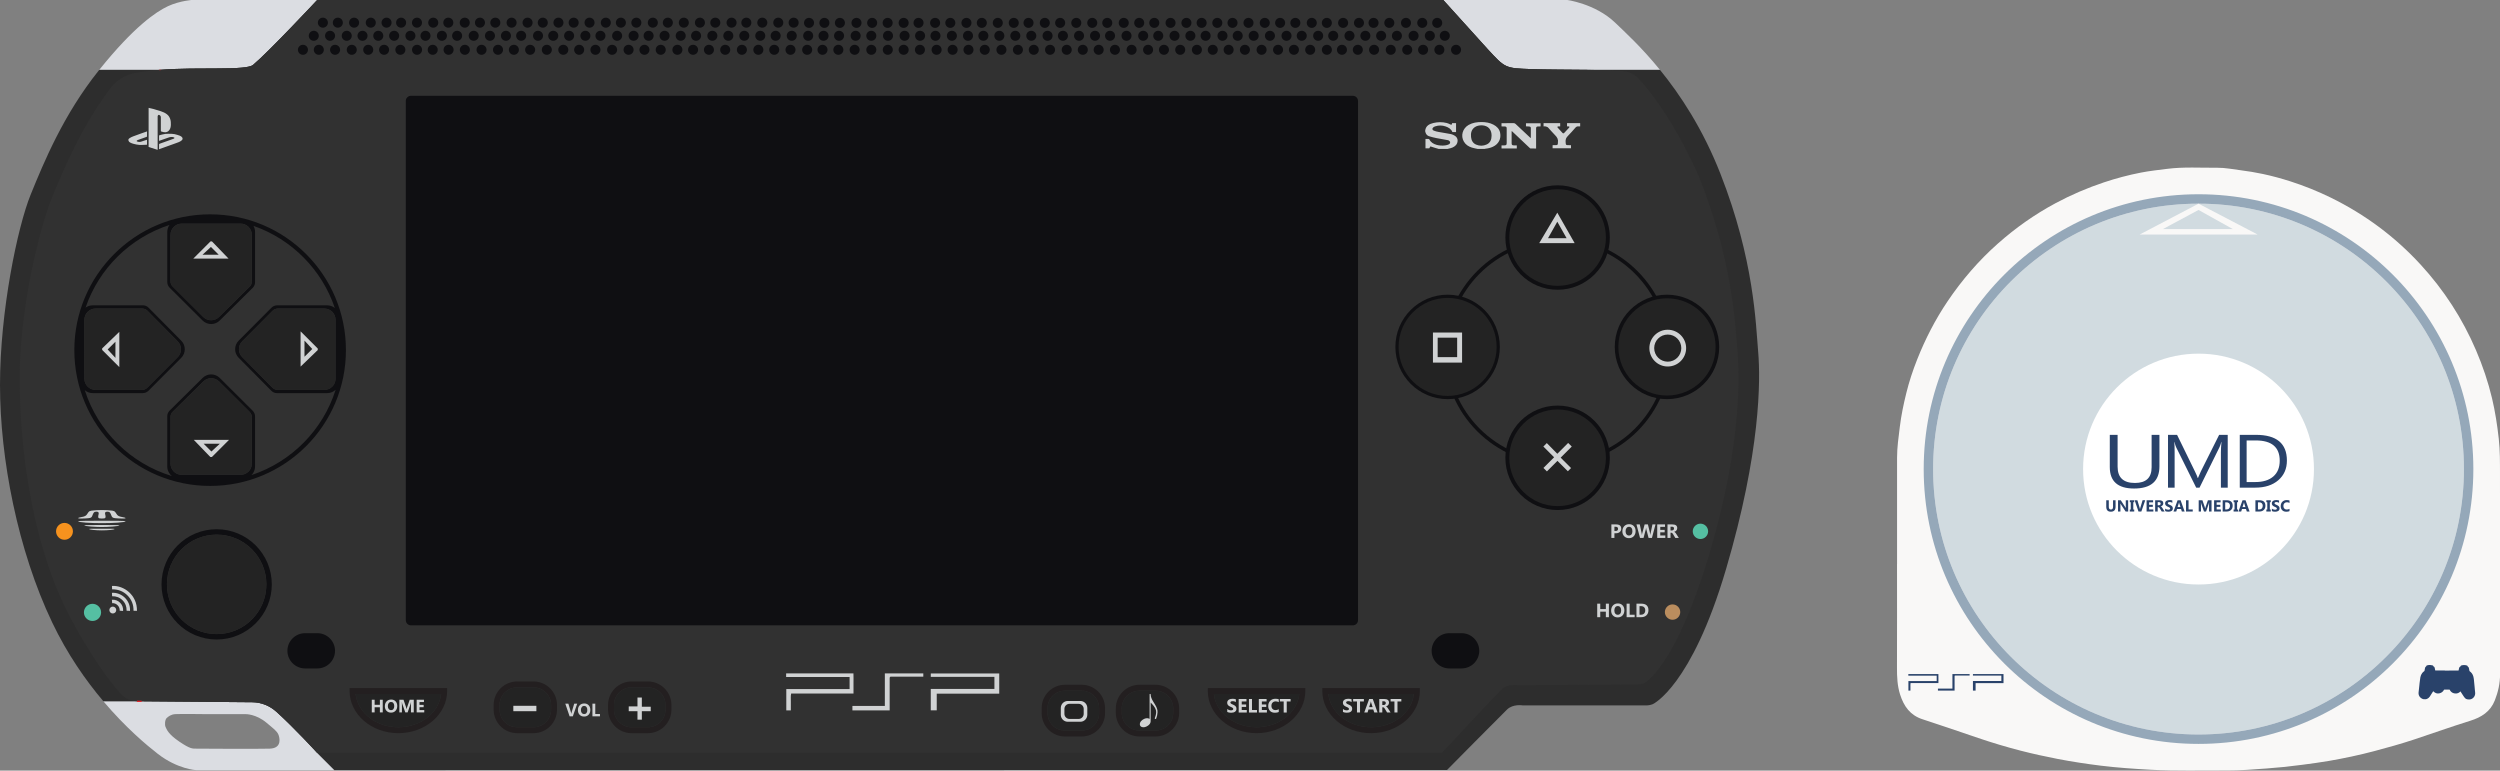 <?xml version="1.0" encoding="UTF-8" standalone="no"?>
<svg
   xmlns:dc="http://purl.org/dc/elements/1.1/"
   xmlns:cc="http://creativecommons.org/ns#"
   xmlns:rdf="http://www.w3.org/1999/02/22-rdf-syntax-ns#"
   xmlns:svg="http://www.w3.org/2000/svg"
   xmlns="http://www.w3.org/2000/svg"
   xmlns:sodipodi="http://sodipodi.sourceforge.net/DTD/sodipodi-0.dtd"
   xmlns:inkscape="http://www.inkscape.org/namespaces/inkscape"
   width="500"
   height="154.119"
   version="1.1"
   id="svg130"
   sodipodi:docname="consolegame.svg"
   inkscape:version="0.92.4 5da689c313, 2019-01-14">
  <rect width="100%" height="100%" fill="#808080" stroke="none"/>
  <sodipodi:namedview
     pagecolor="#ffffff"
     bordercolor="#666666"
     borderopacity="1"
     objecttolerance="10"
     gridtolerance="10"
     guidetolerance="10"
     inkscape:pageopacity="0"
     inkscape:pageshadow="2"
     inkscape:window-width="471"
     inkscape:window-height="442"
     id="namedview132"
     showgrid="false"
     inkscape:zoom="0.542"
     inkscape:cx="250"
     inkscape:cy="77.059425"
     inkscape:window-x="0"
     inkscape:window-y="0"
     inkscape:window-maximized="0"
     inkscape:current-layer="svg130" />
  <defs
     id="defs8">
    <clipPath
       id="a">
      <path
         d="M 0,232.525 H 530.647 V 0 H 0 Z"
         id="path2"
         inkscape:connector-curvature="0" />
    </clipPath>
    <clipPath
       id="b">
      <path
         d="M 0,319.064 H 319.093 V 0 H 0 Z"
         id="path5"
         inkscape:connector-curvature="0" />
    </clipPath>
  </defs>
  <g
     clip-path="url(#a)"
     transform="matrix(0.663,0,0,-0.663,0,154.119)"
     id="g114">
    <path
       d="m 95.747,232.525 c 0,0 -14.697,-15.715 -19.391,-19.634 -2.149,-1.793 -16.151,-0.575 -28.183,-1.502 h -18.227 c 10.403,12.966 17.107,17.515 20.714,19.198 3.636,1.694 7.76,1.938 7.76,1.938 z m 339.575,-0.015 13.388,-14.806 c 5.337,-5.814 5.337,-5.814 13.064,-6.087 4.898,-0.174 11.374,-0.156 17.151,-0.229 h 21.816 c -5.585,6.862 -10.624,11.454 -13.515,14.228 -6.061,5.818 -14.788,6.909 -14.788,6.909 l -37.116,-0.015 M 81.356,6.619 c -3.938,-0.12 -20.845,-0.004 -21.969,0.004 -1.283,0.007 -1.876,-0.197 -5.272,2.105 -3.392,2.302 -3.778,3.636 -4.141,4.363 -0.364,0.727 -0.204,2.32 0.316,2.771 0.523,0.458 1.229,1.065 2.545,1.171 1.32,0.101 9.403,-0.004 9.403,-0.004 h 11.875 c 0,0 3.123,0.076 6.334,-2.636 2.145,-1.811 3.105,-2.487 3.545,-3.545 0.287,-0.688 1.302,-4.105 -2.636,-4.229 m 14.271,-1.225 c 0,0 -6.697,7.352 -12.289,12.388 -1.982,1.785 -4.549,2.818 -7.218,2.839 l -33.397,0.288 c -0.505,-0.03 -0.97,-0.03 -1.403,0 h -10.134 c 6.771,-8.003 13.115,-13.294 16.446,-15.879 5.938,-4.603 11.515,-4.89 11.515,-4.89 h 2.258 l 39.473,0.003 z"
       id="path10"
       inkscape:connector-curvature="0"
       style="fill:#dbdde2" />
    <path
       d="m 520.678,60.785 c -10.424,-35.393 -22.06,-40.723 -22.06,-40.723 0,0 -0.818,-0.364 -1.785,-0.397 -0.971,-0.029 -37.484,0 -37.484,0 0,0 -2.909,0.517 -4.727,-1.24 -1.818,-1.759 -18.118,-18.241 -18.118,-18.241 l -335.626,-0.04 -5.251,5.25 c 0,0 -6.697,7.352 -12.289,12.388 -1.982,1.785 -4.549,2.818 -7.218,2.84 l -33.397,0.287 c -0.505,-0.029 -0.97,-0.029 -1.403,0 h -10.134 c -5.297,6.261 -10.857,14.177 -15.431,23.754 -10.421,21.816 -15.755,49.468 -15.755,71.669 0,22.202 5.272,47.654 9.272,57.471 4,9.818 9.879,24.06 20.424,37.27 0.083,0.105 0.171,0.21 0.25,0.316 h 18.228 c 12.031,0.927 26.034,-0.291 28.183,1.502 4.694,3.919 19.391,19.634 19.391,19.634 h 166.773 l 172.801,-0.014 13.388,-14.806 c 5.338,-5.814 5.338,-5.814 13.064,-6.087 4.898,-0.175 11.374,-0.156 17.152,-0.229 h 21.816 c 6.126,-7.523 12.911,-17.773 18.238,-31.343 10.181,-25.939 10.668,-45.33 11.395,-53.813 0.727,-8.486 0.727,-30.059 -9.697,-65.448"
       id="path12"
       inkscape:connector-curvature="0"
       style="fill:#2d2d2d" />
    <path
       d="m 515.467,64.784 c -10.155,-33.891 -19.515,-38.422 -19.515,-38.422 0,0 -0.796,-0.349 -1.741,-0.378 -0.946,-0.029 -36.557,-0.229 -36.557,-0.229 0,0 -2.836,0.494 -4.607,-1.189 -1.77,-1.683 -18.06,-19.173 -18.06,-19.173 h -339.36 c 0,0 -6.698,7.352 -12.29,12.388 -1.982,1.786 -4.549,2.818 -7.217,2.84 l -33.397,0.287 c -0.506,-0.029 -0.971,-0.029 -1.404,0 -3.21,0.197 -4.639,1.847 -6.25,3.782 -5.141,6.174 -11.664,16.827 -15.315,24.336 -10.155,20.892 -13.817,48.064 -13.817,69.327 0,21.264 6.025,45.545 9.919,54.948 3.56,8.588 8.647,20.707 17.33,32.382 1.799,2.422 4.432,4.102 7.388,4.709 2.334,0.476 4.916,0.789 7.599,0.996 12.032,0.927 26.034,-0.291 28.183,1.502 4.694,3.92 19.391,19.634 19.391,19.634 h 166.773 l 172.802,-0.014 13.388,-14.806 c 5.337,-5.814 5.337,-5.814 13.064,-6.087 4.898,-0.174 11.373,-0.156 17.151,-0.229 4.432,-0.054 8.454,-0.16 11.032,-0.44 1.603,-0.178 3.094,-0.916 4.203,-2.09 5.599,-5.949 12.326,-16.173 18.296,-29.579 9.919,-24.838 10.876,-43.345 11.585,-51.472 0.709,-8.126 1.581,-29.132 -8.574,-63.023"
       id="path14"
       inkscape:connector-curvature="0"
       style="fill:#313131" />
    <path
       stroke-miterlimit="10"
       d="m 42.723,20.908 h -1.404 m 59.573,-20.78 -0.015,0.015"
       id="path16"
       inkscape:connector-curvature="0"
       style="fill:none;stroke:#ec1c24;stroke-width:0.364;stroke-miterlimit:10" />
    <path
       stroke-miterlimit="10"
       d="M 48.359,211.388 H 48.174"
       id="path18"
       inkscape:connector-curvature="0"
       style="fill:none;stroke:#ec1c24;stroke-width:0.351;stroke-miterlimit:10" />
    <path
       d="m 408.108,43.815 h -284.146 c -0.852,0 -1.55,0.697 -1.55,1.55 v 156.643 c 0,0.852 0.698,1.549 1.55,1.549 h 284.146 c 0.852,0 1.55,-0.697 1.55,-1.549 V 45.365 c 0,-0.853 -0.698,-1.55 -1.55,-1.55 m 61.665,49.632 c -18.275,0 -33.088,14.813 -33.088,33.088 0,18.274 14.813,33.088 33.088,33.088 18.275,0 33.088,-14.814 33.088,-33.088 0,-18.275 -14.813,-33.088 -33.088,-33.088 m 0,67.266 c -18.875,0 -34.179,-15.304 -34.179,-34.178 0,-18.875 15.304,-34.179 34.179,-34.179 18.875,0 34.179,15.304 34.179,34.179 0,18.874 -15.304,34.178 -34.179,34.178"
       id="path20"
       inkscape:connector-curvature="0"
       style="fill:#0f0f12" />
    <path
       d="m 452.442,127.807 c 0,8.702 -7.054,15.756 -15.756,15.756 -8.702,0 -15.756,-7.054 -15.756,-15.756 0,-8.702 7.054,-15.756 15.756,-15.756 8.702,0 15.756,7.054 15.756,15.756"
       id="path22"
       inkscape:connector-curvature="0"
       style="fill:#0f0f12" />
    <path
       d="m 451.472,127.807 c 0,8.166 -6.62,14.786 -14.786,14.786 -8.167,0 -14.787,-6.62 -14.787,-14.786 0,-8.166 6.62,-14.786 14.787,-14.786 8.166,0 14.786,6.62 14.786,14.786"
       id="path24"
       inkscape:connector-curvature="0"
       style="fill:#232323" />
    <path
       d="m 518.617,127.807 c 0,8.702 -7.054,15.756 -15.756,15.756 -8.702,0 -15.756,-7.054 -15.756,-15.756 0,-8.702 7.054,-15.756 15.756,-15.756 8.702,0 15.756,7.054 15.756,15.756"
       id="path26"
       inkscape:connector-curvature="0"
       style="fill:#0f0f12" />
    <path
       d="m 517.527,127.807 c 0,8.099 -6.566,14.665 -14.665,14.665 -8.1,0 -14.666,-6.566 -14.666,-14.665 0,-8.099 6.566,-14.665 14.666,-14.665 8.099,0 14.665,6.566 14.665,14.665"
       id="path28"
       inkscape:connector-curvature="0"
       style="fill:#232323" />
    <path
       d="m 485.62,160.804 c 0,8.702 -7.054,15.756 -15.756,15.756 -8.702,0 -15.756,-7.054 -15.756,-15.756 0,-8.702 7.054,-15.756 15.756,-15.756 8.702,0 15.756,7.054 15.756,15.756"
       id="path30"
       inkscape:connector-curvature="0"
       style="fill:#0f0f12" />
    <path
       d="m 484.439,160.804 c 0,8.049 -6.525,14.574 -14.574,14.574 -8.05,0 -14.575,-6.525 -14.575,-14.574 0,-8.049 6.525,-14.574 14.575,-14.574 8.049,0 14.574,6.525 14.574,14.574"
       id="path32"
       inkscape:connector-curvature="0"
       style="fill:#232323" />
    <path
       d="m 485.62,94.356 c 0,8.702 -7.054,15.756 -15.756,15.756 -8.702,0 -15.756,-7.054 -15.756,-15.756 0,-8.702 7.054,-15.756 15.756,-15.756 8.702,0 15.756,7.054 15.756,15.756"
       id="path34"
       inkscape:connector-curvature="0"
       style="fill:#0f0f12" />
    <path
       d="m 484.439,94.356 c 0,8.049 -6.525,14.574 -14.574,14.574 -8.05,0 -14.575,-6.525 -14.575,-14.574 0,-8.049 6.525,-14.574 14.575,-14.574 8.049,0 14.574,6.525 14.574,14.574"
       id="path36"
       inkscape:connector-curvature="0"
       style="fill:#232323" />
    <path
       d="m 379.055,13.076 c -6.73,0 -12.337,4.436 -12.879,10.028 h 25.758 c -0.542,-5.592 -6.149,-10.028 -12.879,-10.028 m -14.711,11.817 v -0.894 c 0,-7.011 6.599,-12.712 14.711,-12.712 8.112,0 14.711,5.701 14.711,12.712 v 0.894 z"
       id="path38"
       inkscape:connector-curvature="0"
       style="fill:#231f20" />
    <path
       d="m 391.934,23.105 c -0.542,-5.592 -6.149,-10.028 -12.879,-10.028 -6.73,0 -12.337,4.436 -12.879,10.028 z"
       id="path40"
       inkscape:connector-curvature="0"
       style="fill:#232323" />
    <path
       d="m 413.597,13.076 c -6.73,0 -12.337,4.436 -12.879,10.028 h 25.758 c -0.542,-5.592 -6.149,-10.028 -12.879,-10.028 m -14.711,11.817 v -0.894 c 0,-7.011 6.599,-12.712 14.711,-12.712 8.112,0 14.711,5.701 14.711,12.712 v 0.894 z"
       id="path42"
       inkscape:connector-curvature="0"
       style="fill:#231f20" />
    <path
       d="m 426.476,23.105 c -0.542,-5.592 -6.148,-10.028 -12.879,-10.028 -6.73,0 -12.337,4.436 -12.879,10.028 z"
       id="path44"
       inkscape:connector-curvature="0"
       style="fill:#232323" />
    <path
       d="m 120.17,13.076 c -6.73,0 -12.337,4.436 -12.879,10.028 h 25.758 c -0.542,-5.592 -6.149,-10.028 -12.879,-10.028 m -14.711,11.817 v -0.894 c 0,-7.011 6.599,-12.712 14.711,-12.712 8.112,0 14.711,5.701 14.711,12.712 v 0.894 z"
       id="path46"
       inkscape:connector-curvature="0"
       style="fill:#231f20" />
    <path
       d="m 133.049,23.105 c -0.542,-5.592 -6.149,-10.028 -12.879,-10.028 -6.73,0 -12.337,4.436 -12.879,10.028 z"
       id="path48"
       inkscape:connector-curvature="0"
       style="fill:#232323" />
    <path
       d="m 166.242,18.392 c 0,-2.931 -2.385,-5.316 -5.319,-5.316 h -4.909 c -2.931,0 -5.316,2.385 -5.316,5.316 v 1.396 c 0,2.931 2.385,5.316 5.316,5.316 h 4.909 c 2.934,0 5.319,-2.385 5.319,-5.316 z m -5.319,8.501 h -4.909 c -3.916,0 -7.105,-3.189 -7.105,-7.105 v -1.396 c 0,-3.916 3.189,-7.105 7.105,-7.105 h 4.909 c 3.919,0 7.108,3.189 7.108,7.105 v 1.396 c 0,3.916 -3.189,7.105 -7.108,7.105"
       id="path50"
       inkscape:connector-curvature="0"
       style="fill:#231f20" />
    <path
       d="m 166.242,19.788 v -1.396 c 0,-2.931 -2.385,-5.316 -5.319,-5.316 h -4.909 c -2.931,0 -5.316,2.385 -5.316,5.316 v 1.396 c 0,2.931 2.385,5.316 5.316,5.316 h 4.909 c 2.934,0 5.319,-2.385 5.319,-5.316"
       id="path52"
       inkscape:connector-curvature="0"
       style="fill:#232323" />
    <path
       d="m 200.752,18.392 c 0,-2.931 -2.385,-5.316 -5.316,-5.316 h -4.908 c -2.931,0 -5.316,2.385 -5.316,5.316 v 1.396 c 0,2.931 2.385,5.316 5.316,5.316 h 4.908 c 2.931,0 5.316,-2.385 5.316,-5.316 z m -5.316,8.501 h -4.908 c -3.92,0 -7.105,-3.189 -7.105,-7.105 v -1.396 c 0,-3.916 3.185,-7.105 7.105,-7.105 h 4.908 c 3.92,0 7.105,3.189 7.105,7.105 v 1.396 c 0,3.916 -3.185,7.105 -7.105,7.105"
       id="path54"
       inkscape:connector-curvature="0"
       style="fill:#231f20" />
    <path
       d="m 200.752,19.788 v -1.396 c 0,-2.931 -2.385,-5.316 -5.316,-5.316 h -4.908 c -2.931,0 -5.316,2.385 -5.316,5.316 v 1.396 c 0,2.931 2.385,5.316 5.316,5.316 h 4.908 c 2.931,0 5.316,-2.385 5.316,-5.316"
       id="path56"
       inkscape:connector-curvature="0"
       style="fill:#232323" />
    <path
       d="m 331.558,17.316 c 0,-2.887 -2.349,-5.24 -5.24,-5.24 h -5.061 c -2.89,0 -5.239,2.353 -5.239,5.24 v 1.549 c 0,2.887 2.349,5.239 5.239,5.239 h 5.061 c 2.891,0 5.24,-2.352 5.24,-5.239 z m -5.24,8.577 h -5.061 c -3.876,0 -7.028,-3.152 -7.028,-7.028 v -1.549 c 0,-3.876 3.152,-7.028 7.028,-7.028 h 5.061 c 3.876,0 7.029,3.152 7.029,7.028 v 1.549 c 0,3.876 -3.153,7.028 -7.029,7.028"
       id="path58"
       inkscape:connector-curvature="0"
       style="fill:#231f20" />
    <path
       d="m 331.558,18.865 v -1.549 c 0,-2.887 -2.349,-5.239 -5.24,-5.239 h -5.061 c -2.89,0 -5.239,2.352 -5.239,5.239 v 1.549 c 0,2.887 2.349,5.24 5.239,5.24 h 5.061 c 2.891,0 5.24,-2.353 5.24,-5.24"
       id="path60"
       inkscape:connector-curvature="0"
       style="fill:#232323" />
    <path
       d="m 353.919,17.44 c 0,-2.956 -2.403,-5.363 -5.363,-5.363 h -4.814 c -2.96,0 -5.363,2.407 -5.363,5.363 v 1.302 c 0,2.956 2.403,5.363 5.363,5.363 h 4.814 c 2.96,0 5.363,-2.407 5.363,-5.363 z m -5.363,8.454 h -4.814 c -3.945,0 -7.152,-3.207 -7.152,-7.152 v -1.302 c 0,-3.945 3.207,-7.152 7.152,-7.152 h 4.814 c 3.945,0 7.152,3.207 7.152,7.152 v 1.302 c 0,3.945 -3.207,7.152 -7.152,7.152"
       id="path62"
       inkscape:connector-curvature="0"
       style="fill:#231f20" />
    <path
       d="m 353.919,18.741 v -1.302 c 0,-2.956 -2.403,-5.363 -5.363,-5.363 h -4.814 c -2.96,0 -5.363,2.407 -5.363,5.363 v 1.302 c 0,2.956 2.403,5.363 5.363,5.363 h 4.814 c 2.96,0 5.363,-2.407 5.363,-5.363"
       id="path64"
       inkscape:connector-curvature="0"
       style="fill:#232323" />
    <path
       d="m 343.74,24.826 c -3.355,0 -6.084,-2.729 -6.084,-6.084 v -1.303 c 0,-3.355 2.729,-6.084 6.084,-6.084 h 4.818 c 3.355,0 6.084,2.729 6.084,6.084 v 1.303 c 0,3.355 -2.729,6.084 -6.084,6.084 z m 4.818,-13.817 h -4.818 c -3.545,0 -6.43,2.884 -6.43,6.43 v 1.303 c 0,3.545 2.885,6.429 6.43,6.429 h 4.818 c 3.545,0 6.43,-2.884 6.43,-6.429 v -1.303 c 0,-3.546 -2.885,-6.43 -6.43,-6.43"
       id="path66"
       inkscape:connector-curvature="0"
       style="fill:#231f20" />
    <path
       d="m 161.803,17.909 h -6.954 v 1.636 h 6.954 z m 30.497,4.136 v -2.682 h -2.636 v -1.454 h 2.636 v -2.545 h 1.318 v 2.545 h 2.682 v 1.364 h -2.682 v 2.772 z m 134.607,-4.932 c 0,-0.84 -0.687,-1.531 -1.531,-1.531 h -2.752 c -0.844,0 -1.535,0.691 -1.535,1.531 v 1.502 c 0,0.84 0.691,1.53 1.535,1.53 h 2.752 c 0.844,0 1.531,-0.69 1.531,-1.53 z m -1.014,3.887 h -3.789 c -1.156,0 -2.105,-0.949 -2.105,-2.105 v -2.062 c 0,-1.156 0.949,-2.105 2.108,-2.105 h 3.786 c 1.159,0 2.105,0.949 2.105,2.105 v 2.062 c 0,1.156 -0.946,2.105 -2.105,2.105"
       id="path68"
       inkscape:connector-curvature="0"
       style="fill:#d0d2d3" />
    <path
       d="m 440.913,30.817 h -3.727 c -2.925,0 -5.318,2.393 -5.318,5.318 0,2.924 2.393,5.317 5.318,5.317 h 3.727 c 2.925,0 5.318,-2.393 5.318,-5.317 0,-2.925 -2.393,-5.318 -5.318,-5.318 m -345.166,0 h -3.727 c -2.925,0 -5.318,2.393 -5.318,5.318 0,2.924 2.393,5.317 5.318,5.317 h 3.727 c 2.925,0 5.318,-2.393 5.318,-5.317 0,-2.925 -2.393,-5.318 -5.318,-5.318"
       id="path70"
       inkscape:connector-curvature="0"
       style="fill:#0f0f12" />
    <path
       d="m 502.225,47.815 c 0,1.28 1.038,2.318 2.318,2.318 1.28,0 2.318,-1.038 2.318,-2.318 0,-1.28 -1.038,-2.318 -2.318,-2.318 -1.28,0 -2.318,1.038 -2.318,2.318"
       id="path72"
       inkscape:connector-curvature="0"
       style="fill:#ba8d5e" />
    <path
       d="m 510.633,72.176 c 0,1.28 1.038,2.318 2.318,2.318 1.28,0 2.318,-1.038 2.318,-2.318 0,-1.28 -1.038,-2.318 -2.318,-2.318 -1.28,0 -2.318,1.038 -2.318,2.318"
       id="path74"
       inkscape:connector-curvature="0"
       style="fill:#55bfa2" />
    <path
       d="m 503.087,123.353 c -2.258,0 -4.087,1.833 -4.087,4.091 0,2.257 1.829,4.09 4.087,4.09 2.262,0 4.094,-1.833 4.094,-4.09 0,-2.258 -1.832,-4.091 -4.094,-4.091 m 0,9.635 c -3.062,0 -5.541,-2.483 -5.541,-5.544 0,-3.062 2.479,-5.545 5.541,-5.545 3.065,0 5.549,2.483 5.549,5.545 0,3.061 -2.484,5.544 -5.549,5.544 m -33.313,32.59 2.803,-4.978 h -5.606 z m 0,2.727 -5.454,-9.184 h 10.683 z M 439.566,124.717 h -5.879 v 5.879 h 5.879 z m -7.305,-1.636 h 8.788 v 9.061 h -8.788 z m 37.513,-27.513 3.272,3.272 1.091,-1.09 -3.348,-3.349 3.136,-3.136 -0.969,-0.969 -3.137,3.136 -3.181,-3.182 -1.045,1.046 3.215,3.215 -3.242,3.242 1.042,1.042 z"
       id="path76"
       inkscape:connector-curvature="0"
       style="fill:#d0d2d3" />
    <path
       d="m 65.357,41.179 c -8.283,0 -14.999,6.716 -14.999,14.999 0,8.282 6.716,14.998 14.999,14.998 8.283,0 14.999,-6.716 14.999,-14.998 0,-8.283 -6.716,-14.999 -14.999,-14.999 m 0,31.633 c -9.188,0 -16.635,-7.446 -16.635,-16.634 0,-9.189 7.447,-16.635 16.635,-16.635 9.188,0 16.635,7.446 16.635,16.635 0,9.188 -7.447,16.634 -16.635,16.634"
       id="path78"
       inkscape:connector-curvature="0"
       style="fill:#0f0f12" />
    <path
       d="m 80.356,56.178 c 0,-8.283 -6.716,-14.999 -14.999,-14.999 -8.282,0 -14.998,6.716 -14.998,14.999 0,8.283 6.716,14.999 14.998,14.999 8.283,0 14.999,-6.716 14.999,-14.999"
       id="path80"
       inkscape:connector-curvature="0"
       style="fill:#232323" />
    <path
       d="m 25.316,47.724 c 0,1.431 1.16,2.591 2.591,2.591 1.43,0 2.59,-1.16 2.59,-2.591 0,-1.431 -1.16,-2.591 -2.59,-2.591 -1.431,0 -2.591,1.16 -2.591,2.591"
       id="path82"
       inkscape:connector-curvature="0"
       style="fill:#55bfa2" />
    <path
       d="m 16.907,72.176 c 0,1.406 1.14,2.545 2.545,2.545 1.406,0 2.545,-1.139 2.545,-2.545 0,-1.406 -1.139,-2.545 -2.545,-2.545 -1.405,0 -2.545,1.139 -2.545,2.545"
       id="path84"
       inkscape:connector-curvature="0"
       style="fill:#f6921e" />
    <path
       d="m 101.219,135.988 v -17.758 c 0,-1.873 -1.52,-3.393 -3.392,-3.393 h -14.054 c -0.585,0 -1.149,0.237 -1.563,0.651 l -9.127,9.225 c -1.33,1.32 -1.334,3.468 -0.014,4.796 l 9.166,9.206 c 0.426,0.425 1,0.665 1.6,0.665 h 13.992 c 1.872,0 3.392,-1.519 3.392,-3.392 m -25.343,-46.836 c 0.658,0.662 1.065,1.575 1.065,2.582 v 15.097 c 0,0.651 -0.258,1.269 -0.716,1.727 l -9.934,9.89 c -1.436,1.425 -3.752,1.422 -5.181,-0.011 l -9.948,-9.854 c -0.451,-0.443 -0.705,-1.054 -0.705,-1.687 v -15.162 c 0,-1.174 0.552,-2.218 1.41,-2.887 -12.471,3.771 -22.343,13.515 -26.295,25.907 0.64,-0.553 1.476,-0.888 2.388,-0.888 h 15.097 c 0.651,0 1.269,0.259 1.727,0.717 l 9.89,9.933 c 1.426,1.437 1.422,3.753 -0.011,5.182 l -9.853,9.948 c -0.444,0.451 -1.055,0.705 -1.687,0.705 h -15.163 c -0.803,0 -1.545,-0.258 -2.148,-0.694 4.021,11.795 13.442,21.092 25.317,24.939 -0.425,-0.596 -0.672,-1.327 -0.672,-2.112 v -15.097 c 0,-0.651 0.258,-1.269 0.716,-1.727 l 9.933,-9.89 c 1.437,-1.425 3.753,-1.422 5.182,0.011 l 9.948,9.853 c 0.451,0.444 0.705,1.055 0.705,1.687 v 15.163 c 0,0.672 -0.182,1.305 -0.501,1.847 11.537,-4.011 20.648,-13.203 24.561,-24.783 -0.629,0.501 -1.425,0.803 -2.291,0.803 h -15.097 c -0.65,0 -1.269,-0.258 -1.727,-0.716 l -9.89,-9.934 c -1.425,-1.436 -1.421,-3.752 0.011,-5.181 l 9.854,-9.948 c 0.443,-0.451 1.054,-0.706 1.687,-0.706 h 15.162 c 0.985,0 1.88,0.39 2.538,1.026 -3.821,-12.134 -13.315,-21.751 -25.372,-25.74 m -3.298,0.073 h -17.758 c -1.873,0 -3.393,1.52 -3.393,3.393 v 14.053 c 0,0.585 0.237,1.149 0.651,1.563 l 9.225,9.127 c 1.32,1.33 3.469,1.334 4.796,0.014 l 9.206,-9.166 c 0.426,-0.426 0.665,-1 0.665,-1.6 v -13.991 c 0,-1.873 -1.519,-3.393 -3.392,-3.393 m -47.126,46.763 c 0,1.873 1.519,3.392 3.392,3.392 h 14.053 c 0.586,0 1.149,-0.236 1.564,-0.65 l 9.126,-9.225 c 1.331,-1.32 1.335,-3.469 0.015,-4.796 l -9.167,-9.206 c -0.425,-0.426 -1,-0.666 -1.6,-0.666 h -13.991 c -1.873,0 -3.392,1.52 -3.392,3.393 z m 25.975,25.612 c 0,1.873 1.52,3.393 3.393,3.393 h 17.758 c 1.873,0 3.392,-1.52 3.392,-3.393 v -14.053 c 0,-0.586 -0.236,-1.149 -0.65,-1.564 l -9.225,-9.126 c -1.32,-1.331 -3.469,-1.334 -4.796,-0.015 l -9.206,9.167 c -0.426,0.425 -0.666,1 -0.666,1.6 z m 11.959,6.203 c -22.623,0 -40.963,-18.34 -40.963,-40.967 0,-22.623 18.34,-40.963 40.963,-40.963 22.627,0 40.967,18.34 40.967,40.963 0,22.627 -18.34,40.967 -40.967,40.967"
       id="path86"
       inkscape:connector-curvature="0"
       style="fill:#0f0f12" />
    <path
       d="m 53.602,124.709 -9.166,-9.206 c -0.426,-0.426 -1,-0.666 -1.6,-0.666 h -13.992 c -1.872,0 -3.392,1.52 -3.392,3.393 v 17.758 c 0,1.872 1.52,3.392 3.392,3.392 h 14.054 c 0.585,0 1.149,-0.236 1.563,-0.651 l 9.126,-9.224 c 1.331,-1.32 1.335,-3.469 0.015,-4.796"
       id="path88"
       inkscape:connector-curvature="0"
       style="fill:#232323" />
    <path
       d="m 34.822,124.506 -2.342,2.531 2.342,2.338 z m -4.007,2.847 v -0.454 l 5.181,-5.182 v 10.636 z"
       id="path90"
       inkscape:connector-curvature="0"
       style="fill:#d0d2d3" />
    <path
       d="m 101.219,135.988 v -17.758 c 0,-1.873 -1.52,-3.393 -3.392,-3.393 h -14.054 c -0.585,0 -1.149,0.237 -1.563,0.651 l -9.127,9.225 c -1.33,1.32 -1.334,3.468 -0.014,4.796 l 9.166,9.206 c 0.426,0.425 1,0.665 1.6,0.665 h 13.992 c 1.872,0 3.392,-1.519 3.392,-3.392"
       id="path92"
       inkscape:connector-curvature="0"
       style="fill:#232323" />
    <path
       d="m 91.849,129.713 2.342,-2.531 -2.342,-2.338 z m 4.007,-2.847 v 0.454 l -5.181,5.182 v -10.636 z"
       id="path94"
       inkscape:connector-curvature="0"
       style="fill:#d0d2d3" />
    <path
       d="m 75.971,161.6 v -14.053 c 0,-0.586 -0.236,-1.149 -0.651,-1.564 l -9.224,-9.126 c -1.32,-1.331 -3.469,-1.334 -4.796,-0.015 l -9.207,9.167 c -0.425,0.425 -0.665,1 -0.665,1.6 v 13.991 c 0,1.873 1.52,3.392 3.392,3.392 h 17.759 c 1.872,0 3.392,-1.519 3.392,-3.392"
       id="path96"
       inkscape:connector-curvature="0"
       style="fill:#232323" />
    <path
       d="m 61.096,155.623 2.531,2.342 2.338,-2.342 z m 2.847,4.007 h -0.454 l -5.182,-5.181 h 10.636 z"
       id="path98"
       inkscape:connector-curvature="0"
       style="fill:#d0d2d3" />
    <path
       d="m 75.971,106.609 v -13.991 c 0,-1.873 -1.52,-3.393 -3.392,-3.393 h -17.759 c -1.872,0 -3.392,1.52 -3.392,3.393 v 14.053 c 0,0.585 0.236,1.149 0.651,1.563 l 9.224,9.127 c 1.32,1.33 3.469,1.334 4.796,0.014 l 9.207,-9.166 c 0.425,-0.426 0.665,-1 0.665,-1.6"
       id="path100"
       inkscape:connector-curvature="0"
       style="fill:#232323" />
    <path
       d="m 66.303,98.596 -2.531,-2.342 -2.338,2.342 z m -2.847,-4.007 h 0.454 l 5.182,5.181 h -10.636 z"
       id="path102"
       inkscape:connector-curvature="0"
       style="fill:#d0d2d3" />
    <path
       d="m 89.87,217.435 c 0,0.837 0.678,1.515 1.515,1.515 0.837,0 1.515,-0.678 1.515,-1.515 0,-0.837 -0.678,-1.515 -1.515,-1.515 -0.837,0 -1.515,0.678 -1.515,1.515 m 3.272,4.227 c 0,0.837 0.678,1.515 1.515,1.515 0.837,0 1.515,-0.678 1.515,-1.515 0,-0.837 -0.678,-1.515 -1.515,-1.515 -0.837,0 -1.515,0.678 -1.515,1.515 m 4.909,0 c 0,0.837 0.678,1.515 1.515,1.515 0.837,0 1.515,-0.678 1.515,-1.515 0,-0.837 -0.678,-1.515 -1.515,-1.515 -0.837,0 -1.515,0.678 -1.515,1.515 m 5.03,0 c 0,0.837 0.678,1.515 1.515,1.515 0.837,0 1.515,-0.678 1.515,-1.515 0,-0.837 -0.678,-1.515 -1.515,-1.515 -0.837,0 -1.515,0.678 -1.515,1.515 m 4.757,0 c 0,0.837 0.678,1.515 1.515,1.515 0.837,0 1.515,-0.678 1.515,-1.515 0,-0.837 -0.678,-1.515 -1.515,-1.515 -0.837,0 -1.515,0.678 -1.515,1.515 m 4.757,0 c 0,0.837 0.678,1.515 1.515,1.515 0.837,0 1.515,-0.678 1.515,-1.515 0,-0.837 -0.678,-1.515 -1.515,-1.515 -0.837,0 -1.515,0.678 -1.515,1.515 m 4.787,0 c 0,0.837 0.678,1.515 1.515,1.515 0.837,0 1.515,-0.678 1.515,-1.515 0,-0.837 -0.678,-1.515 -1.515,-1.515 -0.837,0 -1.515,0.678 -1.515,1.515 m 4.909,0 c 0,0.837 0.678,1.515 1.515,1.515 0.837,0 1.515,-0.678 1.515,-1.515 0,-0.837 -0.678,-1.515 -1.515,-1.515 -0.837,0 -1.515,0.678 -1.515,1.515 m 4.545,0 c 0,0.837 0.678,1.515 1.515,1.515 0.837,0 1.515,-0.678 1.515,-1.515 0,-0.837 -0.678,-1.515 -1.515,-1.515 -0.837,0 -1.515,0.678 -1.515,1.515 m 4.954,0 c 0,0.837 0.678,1.515 1.515,1.515 0.837,0 1.515,-0.678 1.515,-1.515 0,-0.837 -0.678,-1.515 -1.515,-1.515 -0.837,0 -1.515,0.678 -1.515,1.515 m 4.59,0 c 0,0.837 0.678,1.515 1.515,1.515 0.837,0 1.515,-0.678 1.515,-1.515 0,-0.837 -0.678,-1.515 -1.515,-1.515 -0.837,0 -1.515,0.678 -1.515,1.515 m 5,0 c 0,0.837 0.678,1.515 1.515,1.515 0.837,0 1.515,-0.678 1.515,-1.515 0,-0.837 -0.678,-1.515 -1.515,-1.515 -0.837,0 -1.515,0.678 -1.515,1.515 m 4.909,0 c 0,0.837 0.678,1.515 1.515,1.515 0.837,0 1.515,-0.678 1.515,-1.515 0,-0.837 -0.678,-1.515 -1.515,-1.515 -0.837,0 -1.515,0.678 -1.515,1.515 m 4.818,0 c 0,0.837 0.678,1.515 1.515,1.515 0.837,0 1.515,-0.678 1.515,-1.515 0,-0.837 -0.678,-1.515 -1.515,-1.515 -0.837,0 -1.515,0.678 -1.515,1.515 m 4.59,0 c 0,0.837 0.678,1.515 1.515,1.515 0.837,0 1.515,-0.678 1.515,-1.515 0,-0.837 -0.678,-1.515 -1.515,-1.515 -0.837,0 -1.515,0.678 -1.515,1.515 m 5.09,0 c 0,0.837 0.678,1.515 1.515,1.515 0.837,0 1.515,-0.678 1.515,-1.515 0,-0.837 -0.678,-1.515 -1.515,-1.515 -0.837,0 -1.515,0.678 -1.515,1.515 m 4.59,0 c 0,0.837 0.678,1.515 1.515,1.515 0.837,0 1.515,-0.678 1.515,-1.515 0,-0.837 -0.678,-1.515 -1.515,-1.515 -0.837,0 -1.515,0.678 -1.515,1.515 m 4.787,0 c 0,0.837 0.678,1.515 1.515,1.515 0.837,0 1.515,-0.678 1.515,-1.515 0,-0.837 -0.678,-1.515 -1.515,-1.515 -0.837,0 -1.515,0.678 -1.515,1.515 m 4.909,0 c 0,0.837 0.678,1.515 1.515,1.515 0.837,0 1.515,-0.678 1.515,-1.515 0,-0.837 -0.678,-1.515 -1.515,-1.515 -0.837,0 -1.515,0.678 -1.515,1.515 m 4.545,0 c 0,0.837 0.678,1.515 1.515,1.515 0.837,0 1.515,-0.678 1.515,-1.515 0,-0.837 -0.678,-1.515 -1.515,-1.515 -0.837,0 -1.515,0.678 -1.515,1.515 m 5.03,0 c 0,0.837 0.678,1.515 1.515,1.515 0.837,0 1.515,-0.678 1.515,-1.515 0,-0.837 -0.678,-1.515 -1.515,-1.515 -0.837,0 -1.515,0.678 -1.515,1.515 m 4.969,0 c 0,0.837 0.678,1.515 1.515,1.515 0.837,0 1.515,-0.678 1.515,-1.515 0,-0.837 -0.678,-1.515 -1.515,-1.515 -0.837,0 -1.515,0.678 -1.515,1.515 m 4.53,0 c 0,0.837 0.678,1.515 1.515,1.515 0.837,0 1.515,-0.678 1.515,-1.515 0,-0.837 -0.678,-1.515 -1.515,-1.515 -0.837,0 -1.515,0.678 -1.515,1.515 m 4.818,0 c 0,0.837 0.678,1.515 1.515,1.515 0.837,0 1.515,-0.678 1.515,-1.515 0,-0.837 -0.678,-1.515 -1.515,-1.515 -0.837,0 -1.515,0.678 -1.515,1.515 m 4.863,0 c 0,0.837 0.678,1.515 1.515,1.515 0.837,0 1.515,-0.678 1.515,-1.515 0,-0.837 -0.678,-1.515 -1.515,-1.515 -0.837,0 -1.515,0.678 -1.515,1.515 m 4.636,0 c 0,0.837 0.678,1.515 1.515,1.515 0.837,0 1.515,-0.678 1.515,-1.515 0,-0.837 -0.678,-1.515 -1.515,-1.515 -0.837,0 -1.515,0.678 -1.515,1.515 m 4.909,0 c 0,0.837 0.678,1.515 1.515,1.515 0.837,0 1.515,-0.678 1.515,-1.515 0,-0.837 -0.678,-1.515 -1.515,-1.515 -0.837,0 -1.515,0.678 -1.515,1.515 m 4.818,0 c 0,0.837 0.678,1.515 1.515,1.515 0.837,0 1.515,-0.678 1.515,-1.515 0,-0.837 -0.678,-1.515 -1.515,-1.515 -0.837,0 -1.515,0.678 -1.515,1.515 m 4.818,0 c 0,0.837 0.678,1.515 1.515,1.515 0.837,0 1.515,-0.678 1.515,-1.515 0,-0.837 -0.678,-1.515 -1.515,-1.515 -0.837,0 -1.515,0.678 -1.515,1.515 m 4.818,0 c 0,0.837 0.678,1.515 1.515,1.515 0.837,0 1.515,-0.678 1.515,-1.515 0,-0.837 -0.678,-1.515 -1.515,-1.515 -0.837,0 -1.515,0.678 -1.515,1.515 m 4.636,0 c 0,0.837 0.678,1.515 1.515,1.515 0.837,0 1.515,-0.678 1.515,-1.515 0,-0.837 -0.678,-1.515 -1.515,-1.515 -0.837,0 -1.515,0.678 -1.515,1.515 m 4.863,0 c 0,0.837 0.678,1.515 1.515,1.515 0.837,0 1.515,-0.678 1.515,-1.515 0,-0.837 -0.678,-1.515 -1.515,-1.515 -0.837,0 -1.515,0.678 -1.515,1.515 m 4.954,0 c 0,0.837 0.678,1.515 1.515,1.515 0.837,0 1.515,-0.678 1.515,-1.515 0,-0.837 -0.678,-1.515 -1.515,-1.515 -0.837,0 -1.515,0.678 -1.515,1.515 m 4.636,0 c 0,0.837 0.678,1.515 1.515,1.515 0.837,0 1.515,-0.678 1.515,-1.515 0,-0.837 -0.678,-1.515 -1.515,-1.515 -0.837,0 -1.515,0.678 -1.515,1.515 m 4.681,0 c 0,0.837 0.678,1.515 1.515,1.515 0.837,0 1.515,-0.678 1.515,-1.515 0,-0.837 -0.678,-1.515 -1.515,-1.515 -0.837,0 -1.515,0.678 -1.515,1.515 m 5,0 c 0,0.837 0.678,1.515 1.515,1.515 0.837,0 1.515,-0.678 1.515,-1.515 0,-0.837 -0.678,-1.515 -1.515,-1.515 -0.837,0 -1.515,0.678 -1.515,1.515 m 176.248,0 c 0,-0.837 -0.678,-1.515 -1.515,-1.515 -0.837,0 -1.515,0.678 -1.515,1.515 0,0.837 0.678,1.515 1.515,1.515 0.837,0 1.515,-0.678 1.515,-1.515 m 4.507,0 c 0,-0.837 -0.678,-1.515 -1.515,-1.515 -0.837,0 -1.515,0.678 -1.515,1.515 0,0.837 0.678,1.515 1.515,1.515 0.837,0 1.515,-0.678 1.515,-1.515 m -9.416,0 c 0,-0.837 -0.678,-1.515 -1.515,-1.515 -0.837,0 -1.515,0.678 -1.515,1.515 0,0.837 0.678,1.515 1.515,1.515 0.837,0 1.515,-0.678 1.515,-1.515 m -5.03,0 c 0,-0.837 -0.678,-1.515 -1.515,-1.515 -0.837,0 -1.515,0.678 -1.515,1.515 0,0.837 0.678,1.515 1.515,1.515 0.837,0 1.515,-0.678 1.515,-1.515 m -4.757,0 c 0,-0.837 -0.678,-1.515 -1.515,-1.515 -0.837,0 -1.515,0.678 -1.515,1.515 0,0.837 0.678,1.515 1.515,1.515 0.837,0 1.515,-0.678 1.515,-1.515 m -4.757,0 c 0,-0.837 -0.678,-1.515 -1.515,-1.515 -0.837,0 -1.515,0.678 -1.515,1.515 0,0.837 0.678,1.515 1.515,1.515 0.837,0 1.515,-0.678 1.515,-1.515 m -4.787,0 c 0,-0.837 -0.678,-1.515 -1.515,-1.515 -0.837,0 -1.515,0.678 -1.515,1.515 0,0.837 0.678,1.515 1.515,1.515 0.837,0 1.515,-0.678 1.515,-1.515 m -4.909,0 c 0,-0.837 -0.678,-1.515 -1.515,-1.515 -0.837,0 -1.515,0.678 -1.515,1.515 0,0.837 0.678,1.515 1.515,1.515 0.837,0 1.515,-0.678 1.515,-1.515 m -4.545,0 c 0,-0.837 -0.678,-1.515 -1.515,-1.515 -0.837,0 -1.515,0.678 -1.515,1.515 0,0.837 0.678,1.515 1.515,1.515 0.837,0 1.515,-0.678 1.515,-1.515 m -4.954,0 c 0,-0.837 -0.678,-1.515 -1.515,-1.515 -0.837,0 -1.515,0.678 -1.515,1.515 0,0.837 0.678,1.515 1.515,1.515 0.837,0 1.515,-0.678 1.515,-1.515 m -4.59,0 c 0,-0.837 -0.678,-1.515 -1.515,-1.515 -0.837,0 -1.515,0.678 -1.515,1.515 0,0.837 0.678,1.515 1.515,1.515 0.837,0 1.515,-0.678 1.515,-1.515 m -5,0 c 0,-0.837 -0.678,-1.515 -1.515,-1.515 -0.837,0 -1.515,0.678 -1.515,1.515 0,0.837 0.678,1.515 1.515,1.515 0.837,0 1.515,-0.678 1.515,-1.515 m -4.909,0 c 0,-0.837 -0.678,-1.515 -1.515,-1.515 -0.837,0 -1.515,0.678 -1.515,1.515 0,0.837 0.678,1.515 1.515,1.515 0.837,0 1.515,-0.678 1.515,-1.515 m -4.818,0 c 0,-0.837 -0.678,-1.515 -1.515,-1.515 -0.837,0 -1.515,0.678 -1.515,1.515 0,0.837 0.678,1.515 1.515,1.515 0.837,0 1.515,-0.678 1.515,-1.515 m -4.59,0 c 0,-0.837 -0.678,-1.515 -1.515,-1.515 -0.837,0 -1.515,0.678 -1.515,1.515 0,0.837 0.678,1.515 1.515,1.515 0.837,0 1.515,-0.678 1.515,-1.515 m -5.09,0 c 0,-0.837 -0.678,-1.515 -1.515,-1.515 -0.837,0 -1.515,0.678 -1.515,1.515 0,0.837 0.678,1.515 1.515,1.515 0.837,0 1.515,-0.678 1.515,-1.515 m -4.59,0 c 0,-0.837 -0.678,-1.515 -1.515,-1.515 -0.837,0 -1.515,0.678 -1.515,1.515 0,0.837 0.678,1.515 1.515,1.515 0.837,0 1.515,-0.678 1.515,-1.515 m -4.787,0 c 0,-0.837 -0.678,-1.515 -1.515,-1.515 -0.837,0 -1.515,0.678 -1.515,1.515 0,0.837 0.678,1.515 1.515,1.515 0.837,0 1.515,-0.678 1.515,-1.515 m -4.909,0 c 0,-0.837 -0.678,-1.515 -1.515,-1.515 -0.837,0 -1.515,0.678 -1.515,1.515 0,0.837 0.678,1.515 1.515,1.515 0.837,0 1.515,-0.678 1.515,-1.515 m -4.545,0 c 0,-0.837 -0.678,-1.515 -1.515,-1.515 -0.837,0 -1.515,0.678 -1.515,1.515 0,0.837 0.678,1.515 1.515,1.515 0.837,0 1.515,-0.678 1.515,-1.515 m -5.03,0 c 0,-0.837 -0.678,-1.515 -1.515,-1.515 -0.837,0 -1.515,0.678 -1.515,1.515 0,0.837 0.678,1.515 1.515,1.515 0.837,0 1.515,-0.678 1.515,-1.515 m -4.969,0 c 0,-0.837 -0.678,-1.515 -1.515,-1.515 -0.837,0 -1.515,0.678 -1.515,1.515 0,0.837 0.678,1.515 1.515,1.515 0.837,0 1.515,-0.678 1.515,-1.515 m -4.53,0 c 0,-0.837 -0.678,-1.515 -1.515,-1.515 -0.837,0 -1.515,0.678 -1.515,1.515 0,0.837 0.678,1.515 1.515,1.515 0.837,0 1.515,-0.678 1.515,-1.515 m -4.818,0 c 0,-0.837 -0.678,-1.515 -1.515,-1.515 -0.837,0 -1.515,0.678 -1.515,1.515 0,0.837 0.678,1.515 1.515,1.515 0.837,0 1.515,-0.678 1.515,-1.515 m -4.863,0 c 0,-0.837 -0.678,-1.515 -1.515,-1.515 -0.837,0 -1.515,0.678 -1.515,1.515 0,0.837 0.678,1.515 1.515,1.515 0.837,0 1.515,-0.678 1.515,-1.515 m -4.636,0 c 0,-0.837 -0.678,-1.515 -1.515,-1.515 -0.837,0 -1.515,0.678 -1.515,1.515 0,0.837 0.678,1.515 1.515,1.515 0.837,0 1.515,-0.678 1.515,-1.515 m -4.909,0 c 0,-0.837 -0.678,-1.515 -1.515,-1.515 -0.837,0 -1.515,0.678 -1.515,1.515 0,0.837 0.678,1.515 1.515,1.515 0.837,0 1.515,-0.678 1.515,-1.515 m -4.818,0 c 0,-0.837 -0.678,-1.515 -1.515,-1.515 -0.837,0 -1.515,0.678 -1.515,1.515 0,0.837 0.678,1.515 1.515,1.515 0.837,0 1.515,-0.678 1.515,-1.515 m -4.818,0 c 0,-0.837 -0.678,-1.515 -1.515,-1.515 -0.837,0 -1.515,0.678 -1.515,1.515 0,0.837 0.678,1.515 1.515,1.515 0.837,0 1.515,-0.678 1.515,-1.515 m -4.818,0 c 0,-0.837 -0.678,-1.515 -1.515,-1.515 -0.837,0 -1.515,0.678 -1.515,1.515 0,0.837 0.678,1.515 1.515,1.515 0.837,0 1.515,-0.678 1.515,-1.515 m -4.636,0 c 0,-0.837 -0.678,-1.515 -1.515,-1.515 -0.837,0 -1.515,0.678 -1.515,1.515 0,0.837 0.678,1.515 1.515,1.515 0.837,0 1.515,-0.678 1.515,-1.515 m -4.863,0 c 0,-0.837 -0.678,-1.515 -1.515,-1.515 -0.837,0 -1.515,0.678 -1.515,1.515 0,0.837 0.678,1.515 1.515,1.515 0.837,0 1.515,-0.678 1.515,-1.515 m -4.954,0 c 0,-0.837 -0.678,-1.515 -1.515,-1.515 -0.837,0 -1.515,0.678 -1.515,1.515 0,0.837 0.678,1.515 1.515,1.515 0.837,0 1.515,-0.678 1.515,-1.515 m -4.636,0 c 0,-0.837 -0.678,-1.515 -1.515,-1.515 -0.837,0 -1.515,0.678 -1.515,1.515 0,0.837 0.678,1.515 1.515,1.515 0.837,0 1.515,-0.678 1.515,-1.515 m -4.681,0 c 0,-0.837 -0.678,-1.515 -1.515,-1.515 -0.837,0 -1.515,0.678 -1.515,1.515 0,0.837 0.678,1.515 1.515,1.515 0.837,0 1.515,-0.678 1.515,-1.515 m -5,0 c 0,-0.837 -0.678,-1.515 -1.515,-1.515 -0.837,0 -1.515,0.678 -1.515,1.515 0,0.837 0.678,1.515 1.515,1.515 0.837,0 1.515,-0.678 1.515,-1.515 m -8.068,0 c 0,0.837 0.678,1.515 1.515,1.515 0.837,0 1.515,-0.678 1.515,-1.515 0,-0.837 -0.678,-1.515 -1.515,-1.515 -0.837,0 -1.515,0.678 -1.515,1.515 m -18.786,3.894 c 0,0.837 0.678,1.515 1.515,1.515 0.837,0 1.515,-0.678 1.515,-1.515 0,-0.837 -0.678,-1.515 -1.515,-1.515 -0.837,0 -1.515,0.678 -1.515,1.515 m 4.636,0 c 0,0.837 0.678,1.515 1.515,1.515 0.837,0 1.515,-0.678 1.515,-1.515 0,-0.837 -0.678,-1.515 -1.515,-1.515 -0.837,0 -1.515,0.678 -1.515,1.515 m 4.681,0 c 0,0.837 0.678,1.515 1.515,1.515 0.837,0 1.515,-0.678 1.515,-1.515 0,-0.837 -0.678,-1.515 -1.515,-1.515 -0.837,0 -1.515,0.678 -1.515,1.515 m 5,0 c 0,0.837 0.678,1.515 1.515,1.515 0.837,0 1.515,-0.678 1.515,-1.515 0,-0.837 -0.678,-1.515 -1.515,-1.515 -0.837,0 -1.515,0.678 -1.515,1.515 m 173.703,0 c 0,-0.837 -0.678,-1.515 -1.515,-1.515 -0.837,0 -1.515,0.678 -1.515,1.515 0,0.837 0.678,1.515 1.515,1.515 0.837,0 1.515,-0.678 1.515,-1.515 m 4.507,0 c 0,-0.837 -0.678,-1.515 -1.515,-1.515 -0.837,0 -1.515,0.678 -1.515,1.515 0,0.837 0.678,1.515 1.515,1.515 0.837,0 1.515,-0.678 1.515,-1.515 m -9.416,0 c 0,-0.837 -0.678,-1.515 -1.515,-1.515 -0.837,0 -1.515,0.678 -1.515,1.515 0,0.837 0.678,1.515 1.515,1.515 0.837,0 1.515,-0.678 1.515,-1.515 m -5.03,0 c 0,-0.837 -0.678,-1.515 -1.515,-1.515 -0.837,0 -1.515,0.678 -1.515,1.515 0,0.837 0.678,1.515 1.515,1.515 0.837,0 1.515,-0.678 1.515,-1.515 m -4.757,0 c 0,-0.837 -0.678,-1.515 -1.515,-1.515 -0.837,0 -1.515,0.678 -1.515,1.515 0,0.837 0.678,1.515 1.515,1.515 0.837,0 1.515,-0.678 1.515,-1.515 m -4.394,0 c 0,-0.837 -0.678,-1.515 -1.515,-1.515 -0.837,0 -1.515,0.678 -1.515,1.515 0,0.837 0.678,1.515 1.515,1.515 0.837,0 1.515,-0.678 1.515,-1.515 m -4.787,0 c 0,-0.837 -0.678,-1.515 -1.515,-1.515 -0.837,0 -1.515,0.678 -1.515,1.515 0,0.837 0.678,1.515 1.515,1.515 0.837,0 1.515,-0.678 1.515,-1.515 m -4.909,0 c 0,-0.837 -0.678,-1.515 -1.515,-1.515 -0.837,0 -1.515,0.678 -1.515,1.515 0,0.837 0.678,1.515 1.515,1.515 0.837,0 1.515,-0.678 1.515,-1.515 m -4.545,0 c 0,-0.837 -0.678,-1.515 -1.515,-1.515 -0.837,0 -1.515,0.678 -1.515,1.515 0,0.837 0.678,1.515 1.515,1.515 0.837,0 1.515,-0.678 1.515,-1.515 m -4.954,0 c 0,-0.837 -0.678,-1.515 -1.515,-1.515 -0.837,0 -1.515,0.678 -1.515,1.515 0,0.837 0.678,1.515 1.515,1.515 0.837,0 1.515,-0.678 1.515,-1.515 m -4.59,0 c 0,-0.837 -0.678,-1.515 -1.515,-1.515 -0.837,0 -1.515,0.678 -1.515,1.515 0,0.837 0.678,1.515 1.515,1.515 0.837,0 1.515,-0.678 1.515,-1.515 m -4.636,0 c 0,-0.837 -0.678,-1.515 -1.515,-1.515 -0.837,0 -1.515,0.678 -1.515,1.515 0,0.837 0.678,1.515 1.515,1.515 0.837,0 1.515,-0.678 1.515,-1.515 m -4.909,0 c 0,-0.837 -0.678,-1.515 -1.515,-1.515 -0.837,0 -1.515,0.678 -1.515,1.515 0,0.837 0.678,1.515 1.515,1.515 0.837,0 1.515,-0.678 1.515,-1.515 m -4.818,0 c 0,-0.837 -0.678,-1.515 -1.515,-1.515 -0.837,0 -1.515,0.678 -1.515,1.515 0,0.837 0.678,1.515 1.515,1.515 0.837,0 1.515,-0.678 1.515,-1.515 m -4.59,0 c 0,-0.837 -0.678,-1.515 -1.515,-1.515 -0.837,0 -1.515,0.678 -1.515,1.515 0,0.837 0.678,1.515 1.515,1.515 0.837,0 1.515,-0.678 1.515,-1.515 m -4.727,0 c 0,-0.837 -0.678,-1.515 -1.515,-1.515 -0.837,0 -1.515,0.678 -1.515,1.515 0,0.837 0.678,1.515 1.515,1.515 0.837,0 1.515,-0.678 1.515,-1.515 m -4.59,0 c 0,-0.837 -0.678,-1.515 -1.515,-1.515 -0.837,0 -1.515,0.678 -1.515,1.515 0,0.837 0.678,1.515 1.515,1.515 0.837,0 1.515,-0.678 1.515,-1.515 m -4.787,0 c 0,-0.837 -0.678,-1.515 -1.515,-1.515 -0.837,0 -1.515,0.678 -1.515,1.515 0,0.837 0.678,1.515 1.515,1.515 0.837,0 1.515,-0.678 1.515,-1.515 m -4.909,0 c 0,-0.837 -0.678,-1.515 -1.515,-1.515 -0.837,0 -1.515,0.678 -1.515,1.515 0,0.837 0.678,1.515 1.515,1.515 0.837,0 1.515,-0.678 1.515,-1.515 m -4.545,0 c 0,-0.837 -0.678,-1.515 -1.515,-1.515 -0.837,0 -1.515,0.678 -1.515,1.515 0,0.837 0.678,1.515 1.515,1.515 0.837,0 1.515,-0.678 1.515,-1.515 m -4.666,0 c 0,-0.837 -0.678,-1.515 -1.515,-1.515 -0.837,0 -1.515,0.678 -1.515,1.515 0,0.837 0.678,1.515 1.515,1.515 0.837,0 1.515,-0.678 1.515,-1.515 m -4.969,0 c 0,-0.837 -0.678,-1.515 -1.515,-1.515 -0.837,0 -1.515,0.678 -1.515,1.515 0,0.837 0.678,1.515 1.515,1.515 0.837,0 1.515,-0.678 1.515,-1.515 m -4.53,0 c 0,-0.837 -0.678,-1.515 -1.515,-1.515 -0.837,0 -1.515,0.678 -1.515,1.515 0,0.837 0.678,1.515 1.515,1.515 0.837,0 1.515,-0.678 1.515,-1.515 m -4.818,0 c 0,-0.837 -0.678,-1.515 -1.515,-1.515 -0.837,0 -1.515,0.678 -1.515,1.515 0,0.837 0.678,1.515 1.515,1.515 0.837,0 1.515,-0.678 1.515,-1.515 m -4.863,0 c 0,-0.837 -0.678,-1.515 -1.515,-1.515 -0.837,0 -1.515,0.678 -1.515,1.515 0,0.837 0.678,1.515 1.515,1.515 0.837,0 1.515,-0.678 1.515,-1.515 m -4.636,0 c 0,-0.837 -0.678,-1.515 -1.515,-1.515 -0.837,0 -1.515,0.678 -1.515,1.515 0,0.837 0.678,1.515 1.515,1.515 0.837,0 1.515,-0.678 1.515,-1.515 m -4.909,0 c 0,-0.837 -0.678,-1.515 -1.515,-1.515 -0.837,0 -1.515,0.678 -1.515,1.515 0,0.837 0.678,1.515 1.515,1.515 0.837,0 1.515,-0.678 1.515,-1.515 m -4.454,0 c 0,-0.837 -0.678,-1.515 -1.515,-1.515 -0.837,0 -1.515,0.678 -1.515,1.515 0,0.837 0.678,1.515 1.515,1.515 0.837,0 1.515,-0.678 1.515,-1.515 m -4.818,0 c 0,-0.837 -0.678,-1.515 -1.515,-1.515 -0.837,0 -1.515,0.678 -1.515,1.515 0,0.837 0.678,1.515 1.515,1.515 0.837,0 1.515,-0.678 1.515,-1.515 m -4.818,0 c 0,-0.837 -0.678,-1.515 -1.515,-1.515 -0.837,0 -1.515,0.678 -1.515,1.515 0,0.837 0.678,1.515 1.515,1.515 0.837,0 1.515,-0.678 1.515,-1.515 m -4.636,0 c 0,-0.837 -0.678,-1.515 -1.515,-1.515 -0.837,0 -1.515,0.678 -1.515,1.515 0,0.837 0.678,1.515 1.515,1.515 0.837,0 1.515,-0.678 1.515,-1.515 m -4.863,0 c 0,-0.837 -0.678,-1.515 -1.515,-1.515 -0.837,0 -1.515,0.678 -1.515,1.515 0,0.837 0.678,1.515 1.515,1.515 0.837,0 1.515,-0.678 1.515,-1.515 m -4.59,0 c 0,-0.837 -0.678,-1.515 -1.515,-1.515 -0.837,0 -1.515,0.678 -1.515,1.515 0,0.837 0.678,1.515 1.515,1.515 0.837,0 1.515,-0.678 1.515,-1.515 m -5,0 c 0,-0.837 -0.678,-1.515 -1.515,-1.515 -0.837,0 -1.515,0.678 -1.515,1.515 0,0.837 0.678,1.515 1.515,1.515 0.837,0 1.515,-0.678 1.515,-1.515 m -4.492,0 c 0,-0.837 -0.678,-1.515 -1.515,-1.515 -0.837,0 -1.515,0.678 -1.515,1.515 0,0.837 0.678,1.515 1.515,1.515 0.837,0 1.515,-0.678 1.515,-1.515 m -4.825,0 c 0,-0.837 -0.678,-1.515 -1.515,-1.515 -0.837,0 -1.515,0.678 -1.515,1.515 0,0.837 0.678,1.515 1.515,1.515 0.837,0 1.515,-0.678 1.515,-1.515 m -7.704,0 c 0,0.837 0.678,1.515 1.515,1.515 0.837,0 1.515,-0.678 1.515,-1.515 0,-0.837 -0.678,-1.515 -1.515,-1.515 -0.837,0 -1.515,0.678 -1.515,1.515 m -161.185,0.061 c 0,0.837 0.678,1.515 1.515,1.515 0.837,0 1.515,-0.678 1.515,-1.515 0,-0.837 -0.678,-1.515 -1.515,-1.515 -0.837,0 -1.515,0.678 -1.515,1.515 m -4.507,0 c 0,0.837 0.678,1.515 1.515,1.515 0.837,0 1.515,-0.678 1.515,-1.515 0,-0.837 -0.678,-1.515 -1.515,-1.515 -0.837,0 -1.515,0.678 -1.515,1.515 m 9.416,0 c 0,0.837 0.678,1.515 1.515,1.515 0.837,0 1.515,-0.678 1.515,-1.515 0,-0.837 -0.678,-1.515 -1.515,-1.515 -0.837,0 -1.515,0.678 -1.515,1.515 m 5.03,0 c 0,0.837 0.678,1.515 1.515,1.515 0.837,0 1.515,-0.678 1.515,-1.515 0,-0.837 -0.678,-1.515 -1.515,-1.515 -0.837,0 -1.515,0.678 -1.515,1.515 m 4.757,0 c 0,0.837 0.678,1.515 1.515,1.515 0.837,0 1.515,-0.678 1.515,-1.515 0,-0.837 -0.678,-1.515 -1.515,-1.515 -0.837,0 -1.515,0.678 -1.515,1.515 m 4.394,0 c 0,0.837 0.678,1.515 1.515,1.515 0.837,0 1.515,-0.678 1.515,-1.515 0,-0.837 -0.678,-1.515 -1.515,-1.515 -0.837,0 -1.515,0.678 -1.515,1.515 m 4.787,0 c 0,0.837 0.678,1.515 1.515,1.515 0.837,0 1.515,-0.678 1.515,-1.515 0,-0.837 -0.678,-1.515 -1.515,-1.515 -0.837,0 -1.515,0.678 -1.515,1.515 m 4.909,0 c 0,0.837 0.678,1.515 1.515,1.515 0.837,0 1.515,-0.678 1.515,-1.515 0,-0.837 -0.678,-1.515 -1.515,-1.515 -0.837,0 -1.515,0.678 -1.515,1.515 m 4.545,0 c 0,0.837 0.678,1.515 1.515,1.515 0.837,0 1.515,-0.678 1.515,-1.515 0,-0.837 -0.678,-1.515 -1.515,-1.515 -0.837,0 -1.515,0.678 -1.515,1.515 m 4.954,0 c 0,0.837 0.678,1.515 1.515,1.515 0.837,0 1.515,-0.678 1.515,-1.515 0,-0.837 -0.678,-1.515 -1.515,-1.515 -0.837,0 -1.515,0.678 -1.515,1.515 m 4.59,0 c 0,0.837 0.678,1.515 1.515,1.515 0.837,0 1.515,-0.678 1.515,-1.515 0,-0.837 -0.678,-1.515 -1.515,-1.515 -0.837,0 -1.515,0.678 -1.515,1.515 m 4.636,0 c 0,0.837 0.678,1.515 1.515,1.515 0.837,0 1.515,-0.678 1.515,-1.515 0,-0.837 -0.678,-1.515 -1.515,-1.515 -0.837,0 -1.515,0.678 -1.515,1.515 m 4.909,0 c 0,0.837 0.678,1.515 1.515,1.515 0.837,0 1.515,-0.678 1.515,-1.515 0,-0.837 -0.678,-1.515 -1.515,-1.515 -0.837,0 -1.515,0.678 -1.515,1.515 m 4.818,0 c 0,0.837 0.678,1.515 1.515,1.515 0.837,0 1.515,-0.678 1.515,-1.515 0,-0.837 -0.678,-1.515 -1.515,-1.515 -0.837,0 -1.515,0.678 -1.515,1.515 m 4.59,0 c 0,0.837 0.678,1.515 1.515,1.515 0.837,0 1.515,-0.678 1.515,-1.515 0,-0.837 -0.678,-1.515 -1.515,-1.515 -0.837,0 -1.515,0.678 -1.515,1.515 m 4.727,0 c 0,0.837 0.678,1.515 1.515,1.515 0.837,0 1.515,-0.678 1.515,-1.515 0,-0.837 -0.678,-1.515 -1.515,-1.515 -0.837,0 -1.515,0.678 -1.515,1.515 m 4.59,0 c 0,0.837 0.678,1.515 1.515,1.515 0.837,0 1.515,-0.678 1.515,-1.515 0,-0.837 -0.678,-1.515 -1.515,-1.515 -0.837,0 -1.515,0.678 -1.515,1.515 m 4.787,0 c 0,0.837 0.678,1.515 1.515,1.515 0.837,0 1.515,-0.678 1.515,-1.515 0,-0.837 -0.678,-1.515 -1.515,-1.515 -0.837,0 -1.515,0.678 -1.515,1.515 m 4.909,0 c 0,0.837 0.678,1.515 1.515,1.515 0.837,0 1.515,-0.678 1.515,-1.515 0,-0.837 -0.678,-1.515 -1.515,-1.515 -0.837,0 -1.515,0.678 -1.515,1.515 m 4.545,0 c 0,0.837 0.678,1.515 1.515,1.515 0.837,0 1.515,-0.678 1.515,-1.515 0,-0.837 -0.678,-1.515 -1.515,-1.515 -0.837,0 -1.515,0.678 -1.515,1.515 m 4.666,0 c 0,0.837 0.678,1.515 1.515,1.515 0.837,0 1.515,-0.678 1.515,-1.515 0,-0.837 -0.678,-1.515 -1.515,-1.515 -0.837,0 -1.515,0.678 -1.515,1.515 m 4.969,0 c 0,0.837 0.678,1.515 1.515,1.515 0.837,0 1.515,-0.678 1.515,-1.515 0,-0.837 -0.678,-1.515 -1.515,-1.515 -0.837,0 -1.515,0.678 -1.515,1.515 m 4.53,0 c 0,0.837 0.678,1.515 1.515,1.515 0.837,0 1.515,-0.678 1.515,-1.515 0,-0.837 -0.678,-1.515 -1.515,-1.515 -0.837,0 -1.515,0.678 -1.515,1.515 m 4.818,0 c 0,0.837 0.678,1.515 1.515,1.515 0.837,0 1.515,-0.678 1.515,-1.515 0,-0.837 -0.678,-1.515 -1.515,-1.515 -0.837,0 -1.515,0.678 -1.515,1.515 m 4.863,0 c 0,0.837 0.678,1.515 1.515,1.515 0.837,0 1.515,-0.678 1.515,-1.515 0,-0.837 -0.678,-1.515 -1.515,-1.515 -0.837,0 -1.515,0.678 -1.515,1.515 m 4.636,0 c 0,0.837 0.678,1.515 1.515,1.515 0.837,0 1.515,-0.678 1.515,-1.515 0,-0.837 -0.678,-1.515 -1.515,-1.515 -0.837,0 -1.515,0.678 -1.515,1.515 m 4.909,0 c 0,0.837 0.678,1.515 1.515,1.515 0.837,0 1.515,-0.678 1.515,-1.515 0,-0.837 -0.678,-1.515 -1.515,-1.515 -0.837,0 -1.515,0.678 -1.515,1.515 m 4.454,0 c 0,0.837 0.678,1.515 1.515,1.515 0.837,0 1.515,-0.678 1.515,-1.515 0,-0.837 -0.678,-1.515 -1.515,-1.515 -0.837,0 -1.515,0.678 -1.515,1.515 m 4.818,0 c 0,0.837 0.678,1.515 1.515,1.515 0.837,0 1.515,-0.678 1.515,-1.515 0,-0.837 -0.678,-1.515 -1.515,-1.515 -0.837,0 -1.515,0.678 -1.515,1.515 m 4.818,0 c 0,0.837 0.678,1.515 1.515,1.515 0.837,0 1.515,-0.678 1.515,-1.515 0,-0.837 -0.678,-1.515 -1.515,-1.515 -0.837,0 -1.515,0.678 -1.515,1.515 m 4.636,0 c 0,0.837 0.678,1.515 1.515,1.515 0.837,0 1.515,-0.678 1.515,-1.515 0,-0.837 -0.678,-1.515 -1.515,-1.515 -0.837,0 -1.515,0.678 -1.515,1.515 m -143.24,-8.181 c 0,0.837 0.678,1.515 1.515,1.515 0.837,0 1.515,-0.678 1.515,-1.515 0,-0.837 -0.678,-1.515 -1.515,-1.515 -0.837,0 -1.515,0.678 -1.515,1.515 m 4.909,0 c 0,0.837 0.678,1.515 1.515,1.515 0.837,0 1.515,-0.678 1.515,-1.515 0,-0.837 -0.678,-1.515 -1.515,-1.515 -0.837,0 -1.515,0.678 -1.515,1.515 m 5.03,0 c 0,0.837 0.678,1.515 1.515,1.515 0.837,0 1.515,-0.678 1.515,-1.515 0,-0.837 -0.678,-1.515 -1.515,-1.515 -0.837,0 -1.515,0.678 -1.515,1.515 m 4.969,0 c 0,0.837 0.678,1.515 1.515,1.515 0.837,0 1.515,-0.678 1.515,-1.515 0,-0.837 -0.678,-1.515 -1.515,-1.515 -0.837,0 -1.515,0.678 -1.515,1.515 m 4.787,0 c 0,0.837 0.678,1.515 1.515,1.515 0.837,0 1.515,-0.678 1.515,-1.515 0,-0.837 -0.678,-1.515 -1.515,-1.515 -0.837,0 -1.515,0.678 -1.515,1.515 m 4.909,0 c 0,0.837 0.678,1.515 1.515,1.515 0.837,0 1.515,-0.678 1.515,-1.515 0,-0.837 -0.678,-1.515 -1.515,-1.515 -0.837,0 -1.515,0.678 -1.515,1.515 m 5.03,0 c 0,0.837 0.678,1.515 1.515,1.515 0.837,0 1.515,-0.678 1.515,-1.515 0,-0.837 -0.678,-1.515 -1.515,-1.515 -0.837,0 -1.515,0.678 -1.515,1.515 m 4.727,0 c 0,0.837 0.678,1.515 1.515,1.515 0.837,0 1.515,-0.678 1.515,-1.515 0,-0.837 -0.678,-1.515 -1.515,-1.515 -0.837,0 -1.515,0.678 -1.515,1.515 m 4.787,0 c 0,0.837 0.678,1.515 1.515,1.515 0.837,0 1.515,-0.678 1.515,-1.515 0,-0.837 -0.678,-1.515 -1.515,-1.515 -0.837,0 -1.515,0.678 -1.515,1.515 m 4.909,0 c 0,0.837 0.678,1.515 1.515,1.515 0.837,0 1.515,-0.678 1.515,-1.515 0,-0.837 -0.678,-1.515 -1.515,-1.515 -0.837,0 -1.515,0.678 -1.515,1.515 m 5.03,0 c 0,0.837 0.678,1.515 1.515,1.515 0.837,0 1.515,-0.678 1.515,-1.515 0,-0.837 -0.678,-1.515 -1.515,-1.515 -0.837,0 -1.515,0.678 -1.515,1.515 m 4.969,0 c 0,0.837 0.678,1.515 1.515,1.515 0.837,0 1.515,-0.678 1.515,-1.515 0,-0.837 -0.678,-1.515 -1.515,-1.515 -0.837,0 -1.515,0.678 -1.515,1.515 m 4.787,0 c 0,0.837 0.678,1.515 1.515,1.515 0.837,0 1.515,-0.678 1.515,-1.515 0,-0.837 -0.678,-1.515 -1.515,-1.515 -0.837,0 -1.515,0.678 -1.515,1.515 m 4.909,0 c 0,0.837 0.678,1.515 1.515,1.515 0.837,0 1.515,-0.678 1.515,-1.515 0,-0.837 -0.678,-1.515 -1.515,-1.515 -0.837,0 -1.515,0.678 -1.515,1.515 m 5.03,0 c 0,0.837 0.678,1.515 1.515,1.515 0.837,0 1.515,-0.678 1.515,-1.515 0,-0.837 -0.678,-1.515 -1.515,-1.515 -0.837,0 -1.515,0.678 -1.515,1.515 m 4.969,0 c 0,0.837 0.678,1.515 1.515,1.515 0.837,0 1.515,-0.678 1.515,-1.515 0,-0.837 -0.678,-1.515 -1.515,-1.515 -0.837,0 -1.515,0.678 -1.515,1.515 m 4.787,0 c 0,0.837 0.678,1.515 1.515,1.515 0.837,0 1.515,-0.678 1.515,-1.515 0,-0.837 -0.678,-1.515 -1.515,-1.515 -0.837,0 -1.515,0.678 -1.515,1.515 m 4.909,0 c 0,0.837 0.678,1.515 1.515,1.515 0.837,0 1.515,-0.678 1.515,-1.515 0,-0.837 -0.678,-1.515 -1.515,-1.515 -0.837,0 -1.515,0.678 -1.515,1.515 m 5.03,0 c 0,0.837 0.678,1.515 1.515,1.515 0.837,0 1.515,-0.678 1.515,-1.515 0,-0.837 -0.678,-1.515 -1.515,-1.515 -0.837,0 -1.515,0.678 -1.515,1.515 m 4.969,0 c 0,0.837 0.678,1.515 1.515,1.515 0.837,0 1.515,-0.678 1.515,-1.515 0,-0.837 -0.678,-1.515 -1.515,-1.515 -0.837,0 -1.515,0.678 -1.515,1.515 m 4.787,0 c 0,0.837 0.678,1.515 1.515,1.515 0.837,0 1.515,-0.678 1.515,-1.515 0,-0.837 -0.678,-1.515 -1.515,-1.515 -0.837,0 -1.515,0.678 -1.515,1.515 m 4.909,0 c 0,0.837 0.678,1.515 1.515,1.515 0.837,0 1.515,-0.678 1.515,-1.515 0,-0.837 -0.678,-1.515 -1.515,-1.515 -0.837,0 -1.515,0.678 -1.515,1.515 m 5.03,0 c 0,0.837 0.678,1.515 1.515,1.515 0.837,0 1.515,-0.678 1.515,-1.515 0,-0.837 -0.678,-1.515 -1.515,-1.515 -0.837,0 -1.515,0.678 -1.515,1.515 m 4.727,0 c 0,0.837 0.678,1.515 1.515,1.515 0.837,0 1.515,-0.678 1.515,-1.515 0,-0.837 -0.678,-1.515 -1.515,-1.515 -0.837,0 -1.515,0.678 -1.515,1.515 m 4.787,0 c 0,0.837 0.678,1.515 1.515,1.515 0.837,0 1.515,-0.678 1.515,-1.515 0,-0.837 -0.678,-1.515 -1.515,-1.515 -0.837,0 -1.515,0.678 -1.515,1.515 m 4.909,0 c 0,0.837 0.678,1.515 1.515,1.515 0.837,0 1.515,-0.678 1.515,-1.515 0,-0.837 -0.678,-1.515 -1.515,-1.515 -0.837,0 -1.515,0.678 -1.515,1.515 m 5.03,0 c 0,0.837 0.678,1.515 1.515,1.515 0.837,0 1.515,-0.678 1.515,-1.515 0,-0.837 -0.678,-1.515 -1.515,-1.515 -0.837,0 -1.515,0.678 -1.515,1.515 m 4.969,0 c 0,0.837 0.678,1.515 1.515,1.515 0.837,0 1.515,-0.678 1.515,-1.515 0,-0.837 -0.678,-1.515 -1.515,-1.515 -0.837,0 -1.515,0.678 -1.515,1.515 m 4.787,0 c 0,0.837 0.678,1.515 1.515,1.515 0.837,0 1.515,-0.678 1.515,-1.515 0,-0.837 -0.678,-1.515 -1.515,-1.515 -0.837,0 -1.515,0.678 -1.515,1.515 m 4.909,0 c 0,0.837 0.678,1.515 1.515,1.515 0.837,0 1.515,-0.678 1.515,-1.515 0,-0.837 -0.678,-1.515 -1.515,-1.515 -0.837,0 -1.515,0.678 -1.515,1.515 m 5.03,0 c 0,0.837 0.678,1.515 1.515,1.515 0.837,0 1.515,-0.678 1.515,-1.515 0,-0.837 -0.678,-1.515 -1.515,-1.515 -0.837,0 -1.515,0.678 -1.515,1.515 m 4.62,0 c 0,0.837 0.678,1.515 1.515,1.515 0.837,0 1.515,-0.678 1.515,-1.515 0,-0.837 -0.678,-1.515 -1.515,-1.515 -0.837,0 -1.515,0.678 -1.515,1.515 m 4.787,0 c 0,0.837 0.678,1.515 1.515,1.515 0.837,0 1.515,-0.678 1.515,-1.515 0,-0.837 -0.678,-1.515 -1.515,-1.515 -0.837,0 -1.515,0.678 -1.515,1.515 m 4.909,0 c 0,0.837 0.678,1.515 1.515,1.515 0.837,0 1.515,-0.678 1.515,-1.515 0,-0.837 -0.678,-1.515 -1.515,-1.515 -0.837,0 -1.515,0.678 -1.515,1.515 m 5.03,0 c 0,0.837 0.678,1.515 1.515,1.515 0.837,0 1.515,-0.678 1.515,-1.515 0,-0.837 -0.678,-1.515 -1.515,-1.515 -0.837,0 -1.515,0.678 -1.515,1.515 m 4.969,0 c 0,0.837 0.678,1.515 1.515,1.515 0.837,0 1.515,-0.678 1.515,-1.515 0,-0.837 -0.678,-1.515 -1.515,-1.515 -0.837,0 -1.515,0.678 -1.515,1.515 m 4.787,0 c 0,0.837 0.678,1.515 1.515,1.515 0.837,0 1.515,-0.678 1.515,-1.515 0,-0.837 -0.678,-1.515 -1.515,-1.515 -0.837,0 -1.515,0.678 -1.515,1.515 m 4.909,0 c 0,0.837 0.678,1.515 1.515,1.515 0.837,0 1.515,-0.678 1.515,-1.515 0,-0.837 -0.678,-1.515 -1.515,-1.515 -0.837,0 -1.515,0.678 -1.515,1.515 m 5.03,0 c 0,0.837 0.678,1.515 1.515,1.515 0.837,0 1.515,-0.678 1.515,-1.515 0,-0.837 -0.678,-1.515 -1.515,-1.515 -0.837,0 -1.515,0.678 -1.515,1.515 m 4.833,0 c 0,0.837 0.678,1.515 1.515,1.515 0.837,0 1.515,-0.678 1.515,-1.515 0,-0.837 -0.678,-1.515 -1.515,-1.515 -0.837,0 -1.515,0.678 -1.515,1.515 m 4.787,0 c 0,0.837 0.678,1.515 1.515,1.515 0.837,0 1.515,-0.678 1.515,-1.515 0,-0.837 -0.678,-1.515 -1.515,-1.515 -0.837,0 -1.515,0.678 -1.515,1.515 m 4.909,0 c 0,0.837 0.678,1.515 1.515,1.515 0.837,0 1.515,-0.678 1.515,-1.515 0,-0.837 -0.678,-1.515 -1.515,-1.515 -0.837,0 -1.515,0.678 -1.515,1.515 m 5.03,0 c 0,0.837 0.678,1.515 1.515,1.515 0.837,0 1.515,-0.678 1.515,-1.515 0,-0.837 -0.678,-1.515 -1.515,-1.515 -0.837,0 -1.515,0.678 -1.515,1.515 m 4.969,0 c 0,0.837 0.678,1.515 1.515,1.515 0.837,0 1.515,-0.678 1.515,-1.515 0,-0.837 -0.678,-1.515 -1.515,-1.515 -0.837,0 -1.515,0.678 -1.515,1.515 m 4.787,0 c 0,0.837 0.678,1.515 1.515,1.515 0.837,0 1.515,-0.678 1.515,-1.515 0,-0.837 -0.678,-1.515 -1.515,-1.515 -0.837,0 -1.515,0.678 -1.515,1.515 m 4.909,0 c 0,0.837 0.678,1.515 1.515,1.515 0.837,0 1.515,-0.678 1.515,-1.515 0,-0.837 -0.678,-1.515 -1.515,-1.515 -0.837,0 -1.515,0.678 -1.515,1.515 m 5.03,0 c 0,0.837 0.678,1.515 1.515,1.515 0.837,0 1.515,-0.678 1.515,-1.515 0,-0.837 -0.678,-1.515 -1.515,-1.515 -0.837,0 -1.515,0.678 -1.515,1.515 m 4.848,0 c 0,0.837 0.678,1.515 1.515,1.515 0.837,0 1.515,-0.678 1.515,-1.515 0,-0.837 -0.678,-1.515 -1.515,-1.515 -0.837,0 -1.515,0.678 -1.515,1.515 m 4.787,0 c 0,0.837 0.678,1.515 1.515,1.515 0.837,0 1.515,-0.678 1.515,-1.515 0,-0.837 -0.678,-1.515 -1.515,-1.515 -0.837,0 -1.515,0.678 -1.515,1.515 m 4.909,0 c 0,0.837 0.678,1.515 1.515,1.515 0.837,0 1.515,-0.678 1.515,-1.515 0,-0.837 -0.678,-1.515 -1.515,-1.515 -0.837,0 -1.515,0.678 -1.515,1.515 m 5.03,0 c 0,0.837 0.678,1.515 1.515,1.515 0.837,0 1.515,-0.678 1.515,-1.515 0,-0.837 -0.678,-1.515 -1.515,-1.515 -0.837,0 -1.515,0.678 -1.515,1.515 m 4.969,0 c 0,0.837 0.678,1.515 1.515,1.515 0.837,0 1.515,-0.678 1.515,-1.515 0,-0.837 -0.678,-1.515 -1.515,-1.515 -0.837,0 -1.515,0.678 -1.515,1.515 m 4.787,0 c 0,0.837 0.678,1.515 1.515,1.515 0.837,0 1.515,-0.678 1.515,-1.515 0,-0.837 -0.678,-1.515 -1.515,-1.515 -0.837,0 -1.515,0.678 -1.515,1.515 m 4.909,0 c 0,0.837 0.678,1.515 1.515,1.515 0.837,0 1.515,-0.678 1.515,-1.515 0,-0.837 -0.678,-1.515 -1.515,-1.515 -0.837,0 -1.515,0.678 -1.515,1.515 m 5.03,0 c 0,0.837 0.678,1.515 1.515,1.515 0.837,0 1.515,-0.678 1.515,-1.515 0,-0.837 -0.678,-1.515 -1.515,-1.515 -0.837,0 -1.515,0.678 -1.515,1.515 m 4.787,0 c 0,0.837 0.678,1.515 1.515,1.515 0.837,0 1.515,-0.678 1.515,-1.515 0,-0.837 -0.678,-1.515 -1.515,-1.515 -0.837,0 -1.515,0.678 -1.515,1.515 m 4.787,0 c 0,0.837 0.678,1.515 1.515,1.515 0.837,0 1.515,-0.678 1.515,-1.515 0,-0.837 -0.678,-1.515 -1.515,-1.515 -0.837,0 -1.515,0.678 -1.515,1.515 m 4.909,0 c 0,0.837 0.678,1.515 1.515,1.515 0.837,0 1.515,-0.678 1.515,-1.515 0,-0.837 -0.678,-1.515 -1.515,-1.515 -0.837,0 -1.515,0.678 -1.515,1.515 m 5.03,0 c 0,0.837 0.678,1.515 1.515,1.515 0.837,0 1.515,-0.678 1.515,-1.515 0,-0.837 -0.678,-1.515 -1.515,-1.515 -0.837,0 -1.515,0.678 -1.515,1.515 m 4.969,0 c 0,0.837 0.678,1.515 1.515,1.515 0.837,0 1.515,-0.678 1.515,-1.515 0,-0.837 -0.678,-1.515 -1.515,-1.515 -0.837,0 -1.515,0.678 -1.515,1.515 m 4.787,0 c 0,0.837 0.678,1.515 1.515,1.515 0.837,0 1.515,-0.678 1.515,-1.515 0,-0.837 -0.678,-1.515 -1.515,-1.515 -0.837,0 -1.515,0.678 -1.515,1.515 m 4.909,0 c 0,0.837 0.678,1.515 1.515,1.515 0.837,0 1.515,-0.678 1.515,-1.515 0,-0.837 -0.678,-1.515 -1.515,-1.515 -0.837,0 -1.515,0.678 -1.515,1.515 m 5.03,0 c 0,0.837 0.678,1.515 1.515,1.515 0.837,0 1.515,-0.678 1.515,-1.515 0,-0.837 -0.678,-1.515 -1.515,-1.515 -0.837,0 -1.515,0.678 -1.515,1.515 m 4.545,0 c 0,0.837 0.678,1.515 1.515,1.515 0.837,0 1.515,-0.678 1.515,-1.515 0,-0.837 -0.678,-1.515 -1.515,-1.515 -0.837,0 -1.515,0.678 -1.515,1.515 m 4.787,0 c 0,0.837 0.678,1.515 1.515,1.515 0.837,0 1.515,-0.678 1.515,-1.515 0,-0.837 -0.678,-1.515 -1.515,-1.515 -0.837,0 -1.515,0.678 -1.515,1.515 m 4.909,0 c 0,0.837 0.678,1.515 1.515,1.515 0.837,0 1.515,-0.678 1.515,-1.515 0,-0.837 -0.678,-1.515 -1.515,-1.515 -0.837,0 -1.515,0.678 -1.515,1.515 m 5.03,0 c 0,0.837 0.678,1.515 1.515,1.515 0.837,0 1.515,-0.678 1.515,-1.515 0,-0.837 -0.678,-1.515 -1.515,-1.515 -0.837,0 -1.515,0.678 -1.515,1.515 m 4.969,0 c 0,0.837 0.678,1.515 1.515,1.515 0.837,0 1.515,-0.678 1.515,-1.515 0,-0.837 -0.678,-1.515 -1.515,-1.515 -0.837,0 -1.515,0.678 -1.515,1.515 m 4.787,0 c 0,0.837 0.678,1.515 1.515,1.515 0.837,0 1.515,-0.678 1.515,-1.515 0,-0.837 -0.678,-1.515 -1.515,-1.515 -0.837,0 -1.515,0.678 -1.515,1.515 m 4.909,0 c 0,0.837 0.678,1.515 1.515,1.515 0.837,0 1.515,-0.678 1.515,-1.515 0,-0.837 -0.678,-1.515 -1.515,-1.515 -0.837,0 -1.515,0.678 -1.515,1.515 m 5.03,0 c 0,0.837 0.678,1.515 1.515,1.515 0.837,0 1.515,-0.678 1.515,-1.515 0,-0.837 -0.678,-1.515 -1.515,-1.515 -0.837,0 -1.515,0.678 -1.515,1.515"
       id="path104"
       inkscape:connector-curvature="0"
       style="fill:#0f0f12" />
    <path
       d="m 115.458,17.553 h -0.863 v 1.555 h -1.582 v -1.555 h -0.86 v 3.819 h 0.86 v -1.523 h 1.582 v 1.523 h 0.863 z m 2.525,3.142 c -0.302,0 -0.541,-0.113 -0.719,-0.339 -0.178,-0.227 -0.266,-0.527 -0.266,-0.899 0,-0.379 0.088,-0.678 0.266,-0.898 0.178,-0.22 0.41,-0.33 0.698,-0.33 0.296,0 0.531,0.107 0.705,0.321 0.174,0.214 0.261,0.511 0.261,0.891 0,0.396 -0.084,0.704 -0.253,0.924 -0.168,0.22 -0.399,0.33 -0.692,0.33 m -0.037,-3.209 c -0.547,0 -0.993,0.178 -1.337,0.534 -0.345,0.356 -0.517,0.82 -0.517,1.391 0,0.604 0.175,1.092 0.525,1.465 0.35,0.373 0.813,0.559 1.39,0.559 0.545,0 0.986,-0.178 1.322,-0.535 0.337,-0.357 0.505,-0.827 0.505,-1.411 0,-0.6 -0.175,-1.084 -0.523,-1.452 -0.349,-0.367 -0.804,-0.551 -1.365,-0.551 m 6.873,0.067 h -0.85 v 2.285 c 0,0.247 0.011,0.519 0.032,0.818 h -0.021 c -0.044,-0.235 -0.084,-0.404 -0.12,-0.506 l -0.895,-2.597 h -0.703 l -0.91,2.57 c -0.025,0.069 -0.065,0.247 -0.12,0.533 h -0.024 c 0.023,-0.377 0.034,-0.707 0.034,-0.991 v -2.112 h -0.775 v 3.819 h 1.26 l 0.78,-2.264 c 0.063,-0.181 0.108,-0.363 0.136,-0.546 h 0.016 c 0.048,0.212 0.099,0.395 0.152,0.552 l 0.78,2.258 h 1.228 z m 3.158,0 h -2.29 v 3.819 h 2.202 v -0.701 h -1.342 v -0.849 h 1.249 v -0.698 h -1.249 v -0.873 h 1.43 z m 46.138,2.637 -1.316,-3.819 h -0.974 l -1.3,3.819 h 0.927 l 0.796,-2.658 c 0.043,-0.144 0.069,-0.271 0.077,-0.381 h 0.016 c 0.013,0.119 0.04,0.25 0.083,0.392 l 0.791,2.647 z m 2.109,-0.676 c -0.302,0 -0.541,-0.113 -0.719,-0.339 -0.178,-0.227 -0.266,-0.527 -0.266,-0.899 0,-0.379 0.088,-0.678 0.266,-0.898 0.178,-0.22 0.41,-0.33 0.698,-0.33 0.296,0 0.531,0.107 0.705,0.321 0.174,0.214 0.261,0.511 0.261,0.891 0,0.396 -0.084,0.704 -0.253,0.924 -0.168,0.22 -0.399,0.33 -0.692,0.33 m -0.037,-3.209 c -0.547,0 -0.993,0.178 -1.337,0.534 -0.345,0.356 -0.517,0.82 -0.517,1.391 0,0.604 0.175,1.092 0.525,1.465 0.35,0.373 0.813,0.559 1.39,0.559 0.545,0 0.986,-0.178 1.322,-0.535 0.337,-0.357 0.505,-0.827 0.505,-1.411 0,-0.6 -0.175,-1.084 -0.523,-1.452 -0.349,-0.367 -0.804,-0.551 -1.365,-0.551 m 4.796,0.067 h -2.274 v 3.819 h 0.86 v -3.121 h 1.414 z m 189.229,1.311 v 0.909 c 0.165,-0.138 0.344,-0.242 0.537,-0.311 0.193,-0.069 0.388,-0.104 0.585,-0.104 0.115,0 0.216,0.011 0.303,0.032 0.086,0.02 0.158,0.049 0.215,0.086 0.058,0.037 0.101,0.081 0.13,0.131 0.028,0.05 0.042,0.104 0.042,0.163 0,0.08 -0.022,0.151 -0.068,0.213 -0.045,0.063 -0.107,0.12 -0.186,0.173 -0.079,0.053 -0.172,0.105 -0.28,0.154 -0.108,0.049 -0.224,0.099 -0.349,0.15 -0.318,0.133 -0.555,0.295 -0.712,0.486 -0.156,0.191 -0.234,0.422 -0.234,0.693 0,0.212 0.043,0.395 0.128,0.547 0.085,0.152 0.201,0.278 0.348,0.377 0.146,0.098 0.316,0.17 0.51,0.217 0.193,0.046 0.397,0.069 0.613,0.069 0.212,0 0.4,-0.012 0.564,-0.038 0.164,-0.025 0.315,-0.065 0.453,-0.118 v -0.849 c -0.068,0.047 -0.142,0.089 -0.223,0.125 -0.08,0.036 -0.163,0.066 -0.248,0.089 -0.086,0.024 -0.17,0.041 -0.255,0.053 -0.084,0.011 -0.164,0.017 -0.24,0.017 -0.104,0 -0.198,-0.01 -0.284,-0.03 -0.085,-0.02 -0.157,-0.048 -0.216,-0.084 -0.058,-0.036 -0.104,-0.079 -0.136,-0.129 -0.032,-0.05 -0.048,-0.106 -0.048,-0.169 0,-0.068 0.018,-0.129 0.054,-0.183 0.036,-0.054 0.087,-0.105 0.153,-0.154 0.066,-0.048 0.147,-0.095 0.242,-0.142 0.094,-0.046 0.201,-0.094 0.321,-0.143 0.162,-0.068 0.309,-0.141 0.438,-0.217 0.13,-0.077 0.241,-0.164 0.334,-0.26 0.093,-0.097 0.164,-0.207 0.213,-0.331 0.049,-0.124 0.074,-0.269 0.074,-0.433 0,-0.228 -0.043,-0.419 -0.129,-0.573 -0.086,-0.154 -0.203,-0.279 -0.351,-0.375 -0.148,-0.096 -0.319,-0.164 -0.515,-0.206 -0.197,-0.041 -0.404,-0.062 -0.621,-0.062 -0.224,0 -0.436,0.019 -0.638,0.057 -0.202,0.037 -0.376,0.094 -0.524,0.17 m 5.891,-0.156 h -2.443 v 4.073 h 2.349 v -0.747 h -1.431 v -0.906 h 1.332 v -0.744 h -1.332 v -0.932 h 1.525 z m 3.079,0 h -2.426 v 4.073 h 0.918 v -3.329 h 1.508 z m 2.991,0 h -2.443 v 4.073 h 2.349 v -0.747 h -1.431 v -0.906 h 1.332 v -0.744 h -1.332 v -0.932 h 1.525 z m 3.574,0.145 c -0.297,-0.144 -0.686,-0.216 -1.165,-0.216 -0.625,0 -1.116,0.184 -1.474,0.551 -0.358,0.368 -0.537,0.857 -0.537,1.469 0,0.651 0.201,1.18 0.604,1.585 0.402,0.405 0.924,0.608 1.566,0.608 0.398,0 0.733,-0.05 1.006,-0.151 v -0.883 c -0.273,0.163 -0.583,0.244 -0.932,0.244 -0.382,0 -0.691,-0.12 -0.926,-0.361 -0.235,-0.24 -0.352,-0.566 -0.352,-0.977 0,-0.394 0.111,-0.708 0.332,-0.942 0.222,-0.234 0.52,-0.35 0.895,-0.35 0.358,0 0.686,0.087 0.983,0.261 z m 3.571,3.182 h -1.162 v -3.326 h -0.92 v 3.326 h -1.156 v 0.747 h 3.238 z m 15.8,-3.17 v 0.909 c 0.165,-0.138 0.344,-0.242 0.537,-0.311 0.193,-0.069 0.388,-0.104 0.585,-0.104 0.115,0 0.216,0.011 0.303,0.032 0.086,0.02 0.158,0.049 0.215,0.086 0.058,0.037 0.101,0.081 0.13,0.131 0.028,0.05 0.042,0.104 0.042,0.163 0,0.08 -0.022,0.151 -0.068,0.213 -0.045,0.063 -0.107,0.12 -0.186,0.173 -0.079,0.053 -0.172,0.105 -0.28,0.154 -0.108,0.049 -0.224,0.099 -0.349,0.15 -0.318,0.133 -0.555,0.295 -0.712,0.486 -0.156,0.191 -0.234,0.422 -0.234,0.693 0,0.212 0.043,0.395 0.128,0.547 0.085,0.152 0.201,0.278 0.348,0.377 0.146,0.098 0.317,0.17 0.51,0.217 0.193,0.046 0.397,0.069 0.613,0.069 0.212,0 0.4,-0.012 0.564,-0.038 0.164,-0.025 0.315,-0.065 0.453,-0.118 v -0.849 c -0.068,0.047 -0.142,0.089 -0.223,0.125 -0.08,0.036 -0.163,0.066 -0.248,0.089 -0.086,0.024 -0.17,0.041 -0.255,0.053 -0.084,0.011 -0.164,0.017 -0.24,0.017 -0.104,0 -0.198,-0.01 -0.284,-0.03 -0.085,-0.02 -0.157,-0.048 -0.216,-0.084 -0.058,-0.036 -0.104,-0.079 -0.136,-0.129 -0.032,-0.05 -0.048,-0.106 -0.048,-0.169 0,-0.068 0.018,-0.129 0.054,-0.183 0.036,-0.054 0.087,-0.105 0.153,-0.154 0.066,-0.048 0.147,-0.095 0.242,-0.142 0.094,-0.046 0.201,-0.094 0.321,-0.143 0.162,-0.068 0.309,-0.141 0.438,-0.217 0.13,-0.077 0.241,-0.164 0.334,-0.26 0.093,-0.097 0.164,-0.207 0.213,-0.331 0.049,-0.124 0.074,-0.269 0.074,-0.433 0,-0.228 -0.043,-0.419 -0.129,-0.573 -0.086,-0.154 -0.203,-0.279 -0.351,-0.375 -0.148,-0.096 -0.319,-0.164 -0.515,-0.206 -0.196,-0.041 -0.404,-0.062 -0.621,-0.062 -0.224,0 -0.436,0.019 -0.638,0.057 -0.202,0.037 -0.376,0.094 -0.524,0.17 m 6.309,3.17 h -1.162 v -3.326 h -0.92 v 3.326 h -1.156 v 0.747 h 3.238 z m 2.63,-1.716 -0.437,1.369 c -0.033,0.102 -0.056,0.225 -0.069,0.367 h -0.022 c -0.01,-0.12 -0.034,-0.238 -0.071,-0.355 l -0.444,-1.381 z m 1.5,-1.611 h -1 l -0.29,0.907 h -1.449 l -0.286,-0.907 h -0.995 l 1.483,4.074 h 1.088 z m 1.426,3.386 v -1.133 h 0.398 c 0.197,0 0.355,0.056 0.474,0.17 0.121,0.115 0.182,0.259 0.182,0.429 0,0.356 -0.213,0.534 -0.639,0.534 z m 2.5,-3.386 h -1.054 l -0.634,1.048 c -0.047,0.08 -0.092,0.151 -0.136,0.213 -0.044,0.063 -0.088,0.116 -0.132,0.161 -0.045,0.044 -0.091,0.078 -0.139,0.102 -0.048,0.024 -0.101,0.035 -0.158,0.035 h -0.247 v -1.559 h -0.918 v 4.073 h 1.455 c 0.988,0 1.483,-0.369 1.483,-1.107 0,-0.142 -0.022,-0.274 -0.066,-0.394 -0.043,-0.12 -0.105,-0.229 -0.184,-0.325 -0.08,-0.097 -0.176,-0.18 -0.289,-0.25 -0.112,-0.07 -0.238,-0.125 -0.376,-0.165 v -0.011 c 0.061,-0.019 0.119,-0.05 0.176,-0.093 0.057,-0.042 0.112,-0.092 0.165,-0.149 0.053,-0.056 0.104,-0.118 0.152,-0.183 0.048,-0.065 0.092,-0.129 0.132,-0.192 z m 3.241,3.326 h -1.162 v -3.326 h -0.92 v 3.326 h -1.156 v 0.747 h 3.238 z m 64.279,52.704 v -1.27 h 0.361 c 0.488,0 0.733,0.214 0.733,0.642 0,0.419 -0.245,0.628 -0.733,0.628 z m 0,-1.966 v -1.403 h -0.918 v 4.073 h 1.438 c 1.026,0 1.539,-0.432 1.539,-1.298 0,-0.409 -0.147,-0.74 -0.441,-0.993 -0.295,-0.252 -0.688,-0.379 -1.181,-0.379 z m 4.417,1.949 c -0.322,0 -0.578,-0.121 -0.767,-0.362 -0.189,-0.242 -0.284,-0.561 -0.284,-0.959 0,-0.403 0.095,-0.722 0.284,-0.957 0.189,-0.235 0.437,-0.352 0.744,-0.352 0.317,0 0.567,0.114 0.753,0.342 0.186,0.228 0.278,0.545 0.278,0.95 0,0.422 -0.089,0.751 -0.269,0.986 -0.18,0.234 -0.427,0.352 -0.739,0.352 m -0.04,-3.423 c -0.583,0 -1.058,0.19 -1.426,0.57 -0.367,0.379 -0.551,0.874 -0.551,1.484 0,0.644 0.187,1.164 0.56,1.562 0.373,0.398 0.867,0.597 1.483,0.597 0.581,0 1.051,-0.191 1.41,-0.571 0.359,-0.381 0.538,-0.883 0.538,-1.506 0,-0.64 -0.186,-1.156 -0.558,-1.548 -0.372,-0.392 -0.857,-0.588 -1.456,-0.588 m 8.019,4.144 -1.077,-4.073 h -1.017 l -0.676,2.613 c -0.035,0.136 -0.058,0.289 -0.065,0.457 h -0.011 c -0.017,-0.185 -0.042,-0.338 -0.074,-0.457 l -0.693,-2.613 h -1.06 l -1.071,4.073 h 1.003 l 0.574,-2.713 c 0.024,-0.115 0.042,-0.271 0.054,-0.466 h 0.017 c 0.007,0.146 0.035,0.305 0.082,0.478 l 0.739,2.701 h 0.983 l 0.667,-2.736 c 0.025,-0.1 0.047,-0.246 0.065,-0.437 h 0.012 c 0.007,0.15 0.027,0.301 0.06,0.455 l 0.562,2.718 z m 2.96,-4.074 h -2.443 v 4.073 h 2.349 v -0.747 h -1.431 v -0.906 h 1.332 v -0.744 h -1.332 v -0.932 h 1.525 z m 1.571,3.386 v -1.133 h 0.398 c 0.197,0 0.355,0.056 0.474,0.17 0.121,0.115 0.182,0.259 0.182,0.429 0,0.356 -0.213,0.534 -0.639,0.534 z m 2.5,-3.386 h -1.054 l -0.634,1.048 c -0.047,0.08 -0.092,0.151 -0.136,0.213 -0.044,0.063 -0.088,0.116 -0.132,0.161 -0.044,0.044 -0.091,0.078 -0.139,0.102 -0.048,0.024 -0.101,0.035 -0.158,0.035 h -0.247 v -1.559 h -0.918 v 4.073 h 1.455 c 0.988,0 1.483,-0.369 1.483,-1.107 0,-0.142 -0.022,-0.274 -0.066,-0.394 -0.043,-0.12 -0.105,-0.229 -0.184,-0.325 -0.08,-0.097 -0.176,-0.18 -0.289,-0.25 -0.112,-0.07 -0.238,-0.125 -0.376,-0.165 v -0.011 c 0.061,-0.019 0.119,-0.05 0.176,-0.093 0.057,-0.042 0.112,-0.092 0.165,-0.149 0.053,-0.056 0.104,-0.118 0.152,-0.183 0.048,-0.065 0.092,-0.129 0.132,-0.192 z M 485.339,46.281 h -0.92 v 1.659 h -1.688 v -1.659 h -0.917 v 4.073 h 0.917 V 48.73 h 1.688 v 1.624 h 0.92 z m 2.693,3.352 c -0.322,0 -0.578,-0.121 -0.767,-0.362 -0.189,-0.242 -0.284,-0.561 -0.284,-0.959 0,-0.403 0.095,-0.722 0.284,-0.957 0.189,-0.235 0.437,-0.352 0.744,-0.352 0.317,0 0.567,0.114 0.753,0.342 0.186,0.228 0.278,0.545 0.278,0.95 0,0.422 -0.089,0.751 -0.269,0.986 -0.18,0.234 -0.427,0.352 -0.739,0.352 m -0.04,-3.423 c -0.583,0 -1.058,0.19 -1.426,0.57 -0.367,0.379 -0.551,0.874 -0.551,1.484 0,0.644 0.187,1.164 0.56,1.562 0.373,0.398 0.867,0.597 1.483,0.597 0.581,0 1.051,-0.191 1.41,-0.571 0.359,-0.381 0.538,-0.883 0.538,-1.506 0,-0.64 -0.186,-1.156 -0.558,-1.548 -0.372,-0.392 -0.857,-0.588 -1.456,-0.588 m 5.116,0.071 h -2.426 v 4.073 h 0.918 v -3.329 h 1.508 z m 1.466,3.326 v -2.582 h 0.454 c 0.398,0 0.71,0.119 0.936,0.358 0.227,0.238 0.34,0.563 0.34,0.974 0,0.388 -0.112,0.694 -0.337,0.916 -0.224,0.223 -0.539,0.334 -0.944,0.334 z m -0.918,-3.326 v 4.073 h 1.444 c 1.446,0 2.17,-0.662 2.17,-1.986 0,-0.634 -0.198,-1.141 -0.593,-1.519 -0.394,-0.379 -0.92,-0.568 -1.577,-0.568 z M 299.974,24.639 v 3.633 h -19.197 v 1.038 h 20.649 v -6.099 h -18.849 v -5.038 h -1.804 v 6.466 z m -62.83,3.591 v 1.091 h 20.306 c 0.041,-0.94 0.013,-1.949 0.018,-2.954 0.005,-1.02 10e-4,-2.04 10e-4,-3.116 h -18.812 c -0.186,-0.859 -0.07,-1.693 -0.091,-2.514 -0.021,-0.838 -0.004,-1.678 -0.004,-2.574 h -1.368 v 6.434 h 19.094 v 3.633 z m 19.994,-10.066 v 1.335 h 9.782 c 0.006,3.288 0,6.522 0.004,9.815 h 11.601 v -0.972 h -9.917 c -0.093,-0.098 -0.142,-0.136 -0.174,-0.186 -0.029,-0.046 -0.054,-0.105 -0.054,-0.158 -0.003,-3.258 -0.003,-6.515 -0.003,-9.834 z M 47.554,187.249 c -0.917,0.293 -1.814,0.58 -2.723,0.87 v 11.803 c 0.457,-0.105 0.907,-0.189 1.346,-0.313 0.79,-0.223 1.578,-0.453 2.357,-0.711 0.644,-0.213 1.264,-0.483 1.811,-0.904 0.526,-0.404 0.849,-0.93 1.036,-1.553 0.156,-0.517 0.171,-1.053 0.161,-1.583 -0.01,-0.573 -0.102,-1.138 -0.452,-1.625 -0.417,-0.579 -0.965,-0.76 -1.652,-0.651 -0.242,0.039 -0.475,0.126 -0.716,0.177 -0.161,0.035 -0.203,0.12 -0.202,0.279 0.006,1.332 0.005,2.664 0.002,3.996 -10e-4,0.335 -0.134,0.59 -0.457,0.737 -0.211,0.096 -0.416,0.021 -0.508,-0.362 -0.014,-0.059 -0.003,-0.125 -0.003,-0.189 z"
       id="path106"
       inkscape:connector-curvature="0"
       style="fill:#d0d2d3" />
    <path
       d="m 47.977,189.963 c 0,0.549 -0.003,1.06 0.005,1.57 0.001,0.046 0.07,0.118 0.118,0.13 0.606,0.146 1.208,0.336 1.823,0.407 0.61,0.071 1.235,0.025 1.853,0.018 0.568,-0.006 1.12,-0.125 1.659,-0.297 0.467,-0.148 0.954,-0.267 1.341,-0.588 0.425,-0.351 0.439,-0.821 -0.118,-1.22 -0.495,-0.353 -1.067,-0.528 -1.628,-0.729 -1.444,-0.518 -2.887,-1.037 -4.33,-1.555 -0.231,-0.083 -0.461,-0.166 -0.723,-0.26 0,0.521 -0.005,1.009 0.007,1.496 0.002,0.056 0.091,0.136 0.156,0.159 1.075,0.386 2.153,0.763 3.229,1.145 0.348,0.123 0.695,0.251 1.039,0.386 0.074,0.029 0.161,0.082 0.191,0.148 0.027,0.056 0.002,0.196 -0.037,0.213 -0.148,0.064 -0.308,0.108 -0.469,0.133 -0.719,0.113 -1.355,-0.194 -2.006,-0.417 -0.692,-0.237 -1.381,-0.483 -2.11,-0.739 m -3.62,2.86 c 0,-0.527 0.004,-1.017 -0.006,-1.507 -0.001,-0.051 -0.073,-0.127 -0.128,-0.147 -0.874,-0.315 -1.752,-0.621 -2.627,-0.934 -0.096,-0.034 -0.188,-0.087 -0.268,-0.149 -0.051,-0.04 -0.114,-0.119 -0.105,-0.168 0.01,-0.056 0.086,-0.118 0.148,-0.143 0.383,-0.154 0.786,-0.174 1.176,-0.06 0.562,0.165 1.112,0.369 1.669,0.553 0.037,0.013 0.082,0.002 0.131,0.002 v -1.463 c -0.756,-0.028 -1.506,-0.106 -2.25,-0.067 -0.605,0.031 -1.208,0.179 -1.8,0.323 -0.374,0.092 -0.743,0.24 -1.082,0.423 -0.185,0.099 -0.371,0.3 -0.437,0.495 -0.146,0.437 0.01,0.595 0.37,0.836 0.316,0.21 0.672,0.371 1.028,0.508 0.829,0.319 1.668,0.613 2.505,0.912 0.457,0.164 0.918,0.319 1.377,0.479 0.092,0.031 0.183,0.065 0.299,0.107 m 385.565,0.223 c 0.169,1.448 1.209,2.006 2.439,2.305 1.324,0.323 2.669,0.347 4.001,0.019 0.352,-0.086 0.694,-0.23 1.022,-0.388 0.515,-0.247 0.552,-0.24 0.66,0.338 h 1.188 v -2.707 h -1.095 c -0.378,0.936 -1.162,1.402 -2.057,1.709 -1.038,0.357 -2.092,0.375 -3.138,0.02 -0.191,-0.065 -0.382,-0.157 -0.542,-0.278 -0.423,-0.319 -0.402,-0.79 0.083,-0.996 0.46,-0.194 0.958,-0.314 1.451,-0.405 1.268,-0.236 2.548,-0.413 3.812,-0.667 0.399,-0.08 0.79,-0.287 1.141,-0.505 1.184,-0.734 0.898,-2.169 0.307,-2.814 -0.61,-0.665 -1.417,-0.905 -2.262,-1.071 -0.071,-0.014 -0.139,-0.044 -0.209,-0.066 h -2.785 c -0.058,0.022 -0.115,0.047 -0.175,0.065 -0.626,0.188 -1.261,0.35 -1.876,0.569 -0.443,0.158 -0.464,0.174 -0.608,-0.27 -0.025,-0.075 -0.105,-0.184 -0.163,-0.187 -0.371,-0.017 -0.742,-0.008 -1.107,-0.008 v 2.84 c 0.332,0 0.644,0.009 0.955,-0.006 0.076,-0.004 0.182,-0.071 0.216,-0.139 0.457,-0.903 1.24,-1.367 2.173,-1.633 0.851,-0.243 1.723,-0.281 2.592,-0.175 0.408,0.049 0.825,0.173 1.19,0.357 0.176,0.088 0.328,0.393 0.33,0.6 0.001,0.167 -0.22,0.359 -0.381,0.496 -0.105,0.09 -0.274,0.122 -0.42,0.148 -1.09,0.199 -2.184,0.37 -3.269,0.589 -0.776,0.157 -1.55,0.342 -2.304,0.578 -0.485,0.152 -0.847,0.509 -1.03,1.006 -0.058,0.156 -0.093,0.321 -0.139,0.482 z m 20.028,-1.506 c -10e-4,0.787 -0.173,1.514 -0.676,2.144 -0.974,1.22 -3.292,1.221 -4.422,0.391 -0.999,-0.734 -1.215,-1.782 -1.1,-2.934 0.104,-1.042 0.548,-1.888 1.558,-2.313 1.043,-0.439 2.111,-0.423 3.137,0.039 1.138,0.511 1.489,1.508 1.503,2.673 m -4.223,-4 c -0.584,0.134 -1.181,0.227 -1.749,0.409 -0.989,0.317 -1.837,0.858 -2.38,1.779 -1.044,1.769 -0.397,4.028 1.455,5.064 1.211,0.677 2.537,0.856 3.899,0.851 1.243,-0.004 2.446,-0.201 3.56,-0.784 1.009,-0.527 1.768,-1.283 2.011,-2.432 0.384,-1.819 -0.466,-3.45 -2.179,-4.236 -0.709,-0.325 -1.458,-0.511 -2.234,-0.59 -0.083,-0.008 -0.164,-0.04 -0.245,-0.061 z m 7.218,6.786 v 0.979 h 0.721 c 0.983,0 1.965,-0.008 2.947,0.006 0.237,0.003 0.405,-0.074 0.571,-0.232 1.483,-1.398 2.971,-2.791 4.458,-4.185 0.023,-0.021 0.052,-0.036 0.107,-0.074 0.014,0.084 0.034,0.149 0.034,0.215 0.005,0.895 0.008,1.791 0.009,2.687 0.001,0.407 -0.083,0.524 -0.487,0.579 -0.318,0.043 -0.642,0.035 -0.982,0.051 v 0.927 h 4.411 v -0.954 c -0.257,0 -0.514,0.019 -0.767,-0.004 -0.481,-0.045 -0.589,-0.18 -0.589,-0.664 v -5.993 c -0.571,0 -1.118,-0.006 -1.665,0.007 -0.081,0.002 -0.173,0.077 -0.239,0.139 -1.201,1.132 -2.399,2.267 -3.599,3.401 -0.602,0.569 -1.205,1.137 -1.842,1.736 -0.018,-0.113 -0.039,-0.181 -0.039,-0.249 -0.002,-1.144 -0.003,-2.288 0.002,-3.432 0.002,-0.49 0.142,-0.636 0.632,-0.656 0.301,-0.013 0.603,-0.003 0.928,-0.003 v -0.925 h -4.607 v 0.924 c 0.263,0 0.526,-0.002 0.789,0.001 0.644,0.006 0.768,0.132 0.768,0.779 0.001,1.425 0.001,2.85 0.001,4.275 0,0.483 -0.106,0.617 -0.593,0.66 -0.31,0.027 -0.624,0.005 -0.969,0.005 m 20.954,-5.655 v -0.942 h -5.545 v 0.944 c 0.309,0 0.618,-0.009 0.926,0.002 0.573,0.019 0.674,0.129 0.675,0.694 0,0.022 -0.004,0.044 0,0.065 0.163,0.919 -0.189,1.609 -0.851,2.247 -0.751,0.724 -1.391,1.561 -2.117,2.313 -0.18,0.187 -0.499,0.259 -0.769,0.334 -0.178,0.049 -0.381,0.009 -0.592,0.009 v 0.98 h 5.019 v -0.977 c -0.186,0 -0.377,0.014 -0.565,-0.003 -0.296,-0.026 -0.369,-0.179 -0.176,-0.398 0.471,-0.533 0.953,-1.057 1.441,-1.575 0.155,-0.165 0.339,-0.175 0.508,0.004 0.494,0.527 0.993,1.049 1.481,1.582 0.064,0.071 0.124,0.212 0.094,0.283 -0.025,0.063 -0.175,0.093 -0.274,0.105 -0.138,0.018 -0.279,0.005 -0.445,0.005 v 0.979 h 3.962 v -0.979 c -0.173,0 -0.352,-0.011 -0.53,0.002 -0.362,0.027 -0.648,-0.107 -0.887,-0.374 -0.755,-0.843 -1.48,-1.716 -2.283,-2.512 -0.513,-0.509 -0.742,-1.028 -0.694,-1.757 0.064,-1.001 0.041,-1.029 1.044,-1.031 h 0.578 M 347.108,20.526 v -5.468 c -0.001,-0.109 -0.001,-0.219 -0.013,-0.328 -0.024,-0.239 -0.12,-0.452 -0.258,-0.646 -0.152,-0.214 -0.343,-0.387 -0.557,-0.536 -0.282,-0.196 -0.585,-0.346 -0.92,-0.428 -0.285,-0.07 -0.57,-0.08 -0.854,0.005 -0.143,0.042 -0.274,0.107 -0.387,0.206 -0.175,0.155 -0.265,0.351 -0.275,0.582 -0.017,0.371 0.114,0.691 0.346,0.973 0.23,0.28 0.518,0.486 0.838,0.651 0.206,0.106 0.42,0.189 0.648,0.233 0.287,0.054 0.571,0.054 0.847,-0.052 0.073,-0.028 0.142,-0.07 0.213,-0.106 0.013,-0.007 0.026,-0.016 0.048,-0.029 v 7.366 c 0,0.024 -0.002,0.048 0,0.072 0.005,0.055 0.042,0.091 0.097,0.094 0.042,10e-4 0.084,10e-4 0.126,0 0.062,-0.002 0.097,-0.038 0.101,-0.102 0.003,-0.045 0.004,-0.091 0.006,-0.137 0.013,-0.325 0.088,-0.638 0.199,-0.942 0.123,-0.338 0.286,-0.657 0.47,-0.964 0.204,-0.34 0.414,-0.675 0.619,-1.014 0.193,-0.316 0.373,-0.64 0.514,-0.983 0.115,-0.279 0.201,-0.566 0.241,-0.865 0.024,-0.18 0.031,-0.361 0.024,-0.543 -0.026,-0.64 -0.169,-1.255 -0.4,-1.852 -0.029,-0.073 -0.076,-0.127 -0.152,-0.149 -0.091,-0.026 -0.17,0.004 -0.232,0.072 -0.058,0.065 -0.071,0.14 -0.037,0.222 0.11,0.263 0.201,0.532 0.27,0.809 0.08,0.324 0.124,0.652 0.133,0.986 0.01,0.335 -0.07,0.65 -0.204,0.954 -0.146,0.33 -0.342,0.629 -0.56,0.915 -0.264,0.346 -0.558,0.664 -0.859,0.978 -0.006,0.007 -0.014,0.012 -0.032,0.026 M 33.814,54.682 c -0.012,0.343 -0.023,0.683 -0.035,1.022 3.612,0.218 7.625,-2.757 7.534,-7.517 -0.344,0.011 -0.689,0.022 -1.037,0.033 0.036,1.802 -0.56,3.363 -1.835,4.631 -1.271,1.264 -2.832,1.856 -4.627,1.831"
       id="path108"
       inkscape:connector-curvature="0"
       style="fill:#d0d2d3" />
    <path
       d="m 39.222,48.178 c -0.345,0.017 -0.683,0.033 -1.029,0.05 0.027,1.222 -0.359,2.283 -1.225,3.148 -0.863,0.862 -1.921,1.25 -3.147,1.221 -0.017,0.343 -0.034,0.684 -0.051,1.024 2.801,0.213 5.613,-2.18 5.452,-5.443"
       id="path110"
       inkscape:connector-curvature="0"
       style="fill:#d0d2d3" />
    <path
       d="m 33.841,50.507 c -0.03,0.344 -0.06,0.687 -0.091,1.029 1.929,0.176 3.559,-1.446 3.381,-3.384 -0.339,0.03 -0.679,0.06 -1.027,0.091 0.039,0.643 -0.183,1.187 -0.627,1.632 -0.444,0.445 -0.987,0.67 -1.636,0.632 m 0.921,-1.345 c 0.403,-0.407 0.401,-1.067 -0.004,-1.468 -0.406,-0.402 -1.07,-0.4 -1.471,0.003 -0.403,0.407 -0.397,1.071 0.013,1.477 0.4,0.396 1.063,0.39 1.462,-0.012 M 30.732,74.64 c 3.398,0 7.132,0.216 7.132,0.585 0,0.12 -3.235,0.154 -7.132,0.154 -3.897,0 -7.132,-0.034 -7.132,-0.154 0,-0.369 3.734,-0.585 7.132,-0.585 m 0,-1.165 c 1.627,0 5.313,0.213 5.313,0.504 0,0.088 -2.477,0.109 -5.313,0.109 -2.836,0 -5.313,-0.021 -5.313,-0.109 0,-0.291 3.686,-0.504 5.313,-0.504 m 0,-1.01 c 1.799,0 3.841,0.199 3.841,0.425 0,0.095 -1.742,0.075 -3.841,0.075 -2.099,0 -3.841,0.02 -3.841,-0.075 0,-0.226 2.042,-0.425 3.841,-0.425 m 0.003,3.568 c 0.212,0 0.457,0.006 0.695,0.051 0.268,0.051 0.383,0.169 0.42,0.421 0.034,0.233 -0.087,0.601 -0.149,0.929 -0.089,0.461 0.125,0.68 0.715,0.68 0.708,0 0.868,-0.34 1.189,-1.189 0.193,-0.51 0.395,-0.71 1.131,-0.782 0.66,-0.065 1.491,-0.113 2.514,-0.113 0.843,0 0.93,0.242 -0.333,0.448 -0.8,0.13 -1.276,0.322 -1.555,0.655 -0.309,0.368 -0.38,0.595 -0.584,0.84 -0.23,0.275 -0.531,0.4 -0.908,0.447 -0.919,0.115 -1.975,0.18 -3.135,0.18 -1.16,0 -2.216,-0.065 -3.135,-0.18 -0.378,-0.047 -0.679,-0.172 -0.908,-0.447 -0.204,-0.245 -0.276,-0.472 -0.584,-0.84 -0.28,-0.333 -0.755,-0.525 -1.555,-0.655 -1.263,-0.206 -1.176,-0.448 -0.334,-0.448 1.024,0 1.855,0.048 2.515,0.113 0.736,0.072 0.938,0.272 1.131,0.782 0.321,0.849 0.481,1.189 1.189,1.189 0.589,0 0.804,-0.219 0.715,-0.68 -0.062,-0.328 -0.183,-0.696 -0.149,-0.929 0.037,-0.252 0.152,-0.37 0.42,-0.421 0.238,-0.045 0.483,-0.051 0.695,-0.051"
       id="path112"
       inkscape:connector-curvature="0"
       style="fill:#d0d2d3" />
  </g>
  <g
     clip-path="url(#b)"
     transform="matrix(0.378,0,0,-0.378,379.396,154.119)"
     id="g128">
    <path
       d="m 319.093,50.99 c 0.004,-4.84 -1.035,-9.427 -2.784,-13.864 -2.347,-5.933 -7.062,-8.92 -12.999,-10.765 -9.959,-3.095 -19.781,-6.622 -29.681,-9.9 -6.976,-2.31 -14.047,-4.284 -21.151,-6.166 -7.865,-2.085 -15.817,-3.759 -23.815,-5.155 -4.678,-0.819 -9.414,-1.413 -14.129,-2.057 -6.237,-0.848 -12.498,-1.504 -18.75,-1.944 -7.034,-0.495 -14.076,-1.122 -21.147,-1.085 -13.428,0.075 -26.864,-0.349 -40.288,0.391 -8.837,0.49 -17.673,1.072 -26.448,2.156 -7.661,0.951 -15.297,2.102 -22.892,3.573 -6.556,1.267 -13.07,2.692 -19.523,4.354 -7.582,1.944 -15.085,4.209 -22.505,6.714 -9.822,3.311 -19.606,6.739 -29.473,9.921 -6.523,2.102 -9.863,6.855 -11.832,13.004 -1.496,4.666 -1.695,9.448 -1.675,14.3 0.067,18.281 0.025,36.561 0.025,54.841 h 0.021 c 0,18.763 0.004,37.529 0,56.296 -0.004,5.467 0.802,10.851 1.454,16.265 0.735,6.095 1.994,12.065 3.461,17.989 1.479,5.983 3.419,11.858 5.692,17.595 4.3,10.869 9.614,21.218 16.161,30.911 7.574,11.209 16.32,21.388 26.457,30.382 9.364,8.31 19.502,15.489 30.528,21.409 8.243,4.429 16.801,8.102 25.696,11.076 6.44,2.153 12.988,3.877 19.61,5.173 4.545,0.893 9.211,1.383 13.835,1.973 8.854,1.126 17.686,0.511 26.527,0.586 4.184,0.033 8.339,-0.818 12.502,-1.342 3.888,-0.494 7.748,-1.134 11.554,-1.94 4.939,-1.051 9.838,-2.385 14.649,-3.93 7.341,-2.356 14.487,-5.231 21.421,-8.634 18.01,-8.841 33.86,-20.606 47.429,-35.364 12.348,-13.436 22.153,-28.546 29.344,-45.356 3.536,-8.272 6.428,-16.751 8.488,-25.476 1.658,-7.013 2.746,-14.142 3.548,-21.338 0.69,-6.165 0.64,-12.298 0.648,-18.442 0.046,-35.385 0,-70.77 0.042,-106.151"
       id="path116"
       inkscape:connector-curvature="0"
       style="fill:#f9f8f7" />
    <path
       d="m 299.973,159.532 c 0,-77.554 -62.872,-140.426 -140.426,-140.426 -77.555,0 -140.427,62.872 -140.427,140.426 0,77.554 62.872,140.426 140.427,140.426 77.554,0 140.426,-62.872 140.426,-140.426"
       id="path118"
       inkscape:connector-curvature="0"
       style="fill:#d1dbe0" />
    <path
       d="m 159.547,19.106 c -77.554,0 -140.426,62.872 -140.426,140.426 0,77.555 62.872,140.427 140.426,140.427 77.554,0 140.426,-62.872 140.426,-140.427 0,-77.554 -62.872,-140.426 -140.426,-140.426 m 0,285.838 c -80.309,0 -145.412,-65.103 -145.412,-145.412 0,-80.309 65.103,-145.412 145.412,-145.412 80.309,0 145.412,65.103 145.412,145.412 0,80.309 -65.103,145.412 -145.412,145.412"
       id="path120"
       inkscape:connector-curvature="0"
       style="fill:#95a8b9" />
    <path
       d="m 98.474,159.532 c 0,33.73 27.343,61.073 61.073,61.073 33.73,0 61.073,-27.343 61.073,-61.073 0,-33.73 -27.343,-61.073 -61.073,-61.073 -33.73,0 -61.073,27.343 -61.073,61.073"
       id="path122"
       inkscape:connector-curvature="0"
       style="fill:#ffffff" />
    <path
       d="m 159.547,296.635 18.143,-10.108 h -36.976 z m 0,3.324 -31.16,-16.34 h 62.457 z"
       id="path124"
       inkscape:connector-curvature="0"
       style="fill:#f9f8f7" />
    <path
       d="m 305.928,40.863 c -0.024,-0.827 -0.294,-1.563 -0.849,-2.183 -0.374,-0.417 -0.822,-0.739 -1.362,-0.905 -0.497,-0.152 -1.009,-0.176 -1.525,-0.12 -0.336,0.035 -0.665,0.095 -0.978,0.229 -0.317,0.136 -0.565,0.365 -0.788,0.615 -0.371,0.416 -0.651,0.898 -0.968,1.353 -0.445,0.641 -0.857,1.304 -1.268,1.967 -0.046,0.074 -0.067,0.079 -0.131,0.011 -0.733,-0.791 -1.641,-1.121 -2.713,-1.032 -0.467,0.039 -0.919,0.135 -1.333,0.352 -0.676,0.354 -1.208,0.857 -1.521,1.566 -0.044,0.1 -0.102,0.131 -0.209,0.13 -0.885,-0.003 -1.77,-0.003 -2.655,10e-4 -0.11,0.001 -0.168,-0.033 -0.219,-0.133 -0.528,-1.022 -1.384,-1.623 -2.491,-1.851 -1.164,-0.24 -2.156,0.128 -2.992,0.954 -0.043,0.042 -0.087,0.084 -0.123,0.132 -0.046,0.061 -0.074,0.049 -0.111,-0.009 -0.187,-0.29 -0.373,-0.581 -0.565,-0.869 -0.422,-0.633 -0.791,-1.3 -1.222,-1.928 -0.359,-0.522 -0.827,-0.916 -1.399,-1.183 -0.296,-0.138 -0.617,-0.189 -0.941,-0.216 -0.326,-0.026 -0.651,-0.034 -0.976,0.026 -0.541,0.1 -1.011,0.347 -1.429,0.696 -0.597,0.497 -0.996,1.119 -1.147,1.888 -0.086,0.437 -0.07,0.878 -0.002,1.316 0.083,0.533 0.133,1.068 0.185,1.604 0.055,0.574 0.121,1.147 0.181,1.721 0.048,0.45 0.095,0.901 0.137,1.352 0.095,1.02 0.234,2.033 0.409,3.042 0.142,0.818 0.473,1.549 0.968,2.209 0.31,0.413 0.696,0.745 1.117,1.038 0.057,0.04 0.084,0.086 0.096,0.153 0.096,0.515 0.19,1.029 0.296,1.542 0.069,0.327 0.245,0.588 0.546,0.752 0.042,0.022 0.069,0.048 0.074,0.1 0.024,0.248 0.175,0.398 0.399,0.47 0.552,0.177 1.116,0.253 1.697,0.216 0.388,-0.025 0.769,-0.077 1.144,-0.18 0.073,-0.02 0.145,-0.045 0.216,-0.072 0.149,-0.057 0.257,-0.149 0.276,-0.319 0.012,-0.104 0.068,-0.167 0.17,-0.204 0.373,-0.138 0.529,-0.45 0.608,-0.805 0.087,-0.39 0.154,-0.784 0.226,-1.177 0.024,-0.134 0.024,-0.14 0.161,-0.14 h 4.767 c 0.08,0 0.156,-0.002 0.23,-0.043 0.058,-0.033 0.129,-0.031 0.196,-0.031 0.586,-10e-4 1.177,-0.043 1.759,0.009 0.856,0.075 1.709,0.026 2.564,0.04 0.856,0.014 1.712,0.003 2.569,0.004 0.156,0 0.152,0 0.183,0.157 0.072,0.373 0.142,0.747 0.225,1.118 0.088,0.399 0.307,0.699 0.697,0.855 0.048,0.019 0.069,0.052 0.077,0.098 0.049,0.268 0.221,0.401 0.476,0.466 0.491,0.126 0.986,0.214 1.494,0.197 0.494,-0.016 0.98,-0.087 1.445,-0.26 0.19,-0.071 0.338,-0.203 0.347,-0.432 0.002,-0.044 0.021,-0.07 0.058,-0.09 0.364,-0.192 0.558,-0.494 0.624,-0.9 0.078,-0.475 0.182,-0.946 0.271,-1.42 0.014,-0.071 0.049,-0.116 0.107,-0.158 0.954,-0.687 1.605,-1.583 1.928,-2.723 0.164,-0.577 0.242,-1.165 0.321,-1.756 0.081,-0.609 0.136,-1.221 0.173,-1.835 0.037,-0.617 0.111,-1.23 0.181,-1.844 0.061,-0.535 0.098,-1.073 0.141,-1.609 0.036,-0.439 0.084,-0.877 0.139,-1.314 0.026,-0.211 0.04,-0.423 0.039,-0.638 M 55.229,47.402 v 2.846 H 40.19 v 0.813 h 16.177 v -4.778 H 41.6 v -3.947 h -1.413 v 5.066 z M 6.008,50.215 v 0.855 h 15.907 c 0.033,-0.737 0.01,-1.527 0.014,-2.315 0.004,-0.799 10e-4,-1.598 10e-4,-2.44 H 7.193 c -0.145,-0.674 -0.054,-1.327 -0.071,-1.97 -0.017,-0.657 -0.003,-1.314 -0.003,-2.017 h -1.072 v 5.041 h 14.959 v 2.846 H 6.008 Z m 15.663,-7.886 v 1.046 h 7.663 c 0.005,2.575 0,5.109 0.003,7.689 h 9.089 v -0.762 h -7.769 c -0.073,-0.076 -0.112,-0.106 -0.136,-0.146 -0.023,-0.036 -0.043,-0.081 -0.044,-0.123 -0.001,-2.552 -0.001,-5.104 -0.001,-7.704 z m 117.195,118.682 c 0,-7.843 -4.472,-11.764 -13.417,-11.764 -8.567,0 -12.851,3.772 -12.851,11.316 v 17.081 h 4.136 v -16.867 c 0,-5.726 3.053,-8.589 9.158,-8.589 5.892,0 8.838,2.766 8.838,8.297 v 17.159 h 4.136 z m 36.129,-11.297 h -3.609 v 18.737 c 0,1.48 0.1,3.292 0.302,5.434 h -0.086 c -0.346,-1.26 -0.656,-2.162 -0.93,-2.707 l -10.59,-21.464 h -1.772 l -10.569,21.308 c -0.303,0.623 -0.613,1.577 -0.929,2.863 h -0.087 c 0.115,-1.117 0.173,-2.941 0.173,-5.473 v -18.698 h -3.501 v 27.93 h 4.798 l 9.51,-19.477 c 0.734,-1.493 1.21,-2.61 1.426,-3.35 h 0.13 c 0.619,1.532 1.116,2.675 1.491,3.428 l 9.704,19.399 h 4.539 z m 10.004,24.97 v -22.009 h 4.625 c 4.063,0 7.226,0.98 9.488,2.941 2.262,1.96 3.394,4.739 3.394,8.336 0,7.155 -4.222,10.732 -12.666,10.732 z m -3.631,-24.97 v 27.931 h 8.559 c 10.922,0 16.382,-4.539 16.382,-13.615 0,-4.311 -1.516,-7.774 -4.549,-10.391 -3.033,-2.617 -7.093,-3.925 -12.179,-3.925 z m -65.71,-10.047 c 0,-1.791 -0.835,-2.687 -2.504,-2.687 -1.62,0 -2.43,0.875 -2.43,2.625 v 3.444 h 1.348 v -3.461 c 0,-0.965 0.377,-1.448 1.132,-1.448 0.74,0 1.11,0.466 1.11,1.398 v 3.511 h 1.344 z m 6.664,-2.583 h -1.356 l -2.459,3.748 c -0.144,0.219 -0.244,0.384 -0.299,0.495 h -0.017 c 0.023,-0.211 0.034,-0.532 0.034,-0.965 v -3.278 h -1.269 v 5.965 h 1.447 l 2.367,-3.631 c 0.109,-0.164 0.208,-0.326 0.3,-0.487 h 0.017 c -0.023,0.139 -0.034,0.412 -0.034,0.819 v 3.299 h 1.269 z m 3.207,5.965 v -1.04 h -0.499 v -3.885 h 0.499 v -1.04 h -2.342 v 1.04 h 0.499 v 3.885 h -0.499 v 1.04 z m 5.824,0 -2.055,-5.965 h -1.522 l -2.03,5.965 h 1.447 l 1.244,-4.151 c 0.067,-0.225 0.107,-0.423 0.121,-0.595 h 0.025 c 0.019,0.185 0.062,0.389 0.129,0.611 l 1.235,4.135 z m 4.293,-5.965 h -3.577 v 5.965 h 3.44 v -1.094 h -2.097 v -1.327 h 1.951 v -1.09 h -1.951 v -1.364 h 2.234 z m 2.3,4.958 v -1.66 h 0.582 c 0.289,0 0.52,0.083 0.695,0.25 0.178,0.169 0.266,0.378 0.266,0.628 0,0.521 -0.312,0.782 -0.936,0.782 z m 3.661,-4.958 h -1.544 l -0.927,1.534 c -0.07,0.117 -0.136,0.221 -0.2,0.312 -0.064,0.092 -0.128,0.17 -0.193,0.236 -0.066,0.065 -0.134,0.115 -0.204,0.149 -0.071,0.035 -0.148,0.052 -0.231,0.052 h -0.362 v -2.283 h -1.344 v 5.965 h 2.13 c 1.448,0 2.172,-0.541 2.172,-1.623 0,-0.208 -0.032,-0.4 -0.096,-0.576 -0.064,-0.176 -0.154,-0.335 -0.27,-0.476 -0.117,-0.142 -0.258,-0.264 -0.423,-0.366 -0.165,-0.103 -0.348,-0.183 -0.551,-0.241 v -0.017 c 0.089,-0.028 0.175,-0.073 0.258,-0.135 0.083,-0.063 0.164,-0.135 0.241,-0.219 0.078,-0.083 0.152,-0.172 0.223,-0.268 0.071,-0.096 0.135,-0.189 0.193,-0.281 z m 0.282,0.228 v 1.331 c 0.241,-0.202 0.503,-0.354 0.786,-0.455 0.283,-0.102 0.569,-0.152 0.857,-0.152 0.169,0 0.317,0.015 0.443,0.046 0.126,0.03 0.232,0.072 0.316,0.126 0.085,0.055 0.148,0.118 0.19,0.192 0.041,0.073 0.062,0.153 0.062,0.239 0,0.116 -0.033,0.22 -0.1,0.312 -0.066,0.091 -0.157,0.176 -0.272,0.254 -0.115,0.077 -0.252,0.152 -0.41,0.224 -0.158,0.072 -0.329,0.146 -0.512,0.221 -0.466,0.194 -0.813,0.431 -1.042,0.711 -0.229,0.28 -0.343,0.619 -0.343,1.015 0,0.311 0.062,0.578 0.187,0.801 0.125,0.223 0.295,0.407 0.51,0.551 0.215,0.144 0.464,0.25 0.746,0.318 0.283,0.068 0.583,0.102 0.899,0.102 0.311,0 0.586,-0.019 0.826,-0.056 0.24,-0.037 0.461,-0.095 0.663,-0.173 v -1.243 c -0.1,0.069 -0.208,0.13 -0.326,0.183 -0.118,0.052 -0.24,0.096 -0.364,0.131 -0.125,0.034 -0.249,0.06 -0.373,0.077 -0.123,0.016 -0.24,0.025 -0.351,0.025 -0.153,0 -0.291,-0.015 -0.416,-0.044 -0.125,-0.029 -0.23,-0.07 -0.316,-0.123 -0.086,-0.052 -0.153,-0.116 -0.2,-0.189 -0.047,-0.074 -0.071,-0.156 -0.071,-0.248 0,-0.099 0.027,-0.189 0.079,-0.268 0.053,-0.079 0.128,-0.154 0.225,-0.225 0.097,-0.07 0.215,-0.14 0.354,-0.208 0.138,-0.067 0.295,-0.137 0.47,-0.21 0.238,-0.099 0.452,-0.205 0.642,-0.318 0.19,-0.112 0.353,-0.239 0.489,-0.38 0.136,-0.142 0.24,-0.303 0.312,-0.485 0.072,-0.182 0.108,-0.393 0.108,-0.634 0,-0.333 -0.063,-0.613 -0.189,-0.839 -0.126,-0.226 -0.297,-0.409 -0.514,-0.549 -0.216,-0.14 -0.468,-0.24 -0.755,-0.301 -0.287,-0.061 -0.59,-0.092 -0.909,-0.092 -0.327,0 -0.638,0.028 -0.934,0.083 -0.295,0.056 -0.551,0.139 -0.767,0.25 m 8.099,2.13 -0.641,2.005 c -0.047,0.15 -0.08,0.329 -0.099,0.537 h -0.034 c -0.014,-0.175 -0.048,-0.348 -0.104,-0.52 l -0.649,-2.022 z m 2.196,-2.359 h -1.464 l -0.424,1.327 h -2.122 l -0.42,-1.327 h -1.456 l 2.172,5.966 h 1.593 z m 4.297,4e-4 h -3.552 v 5.965 h 1.343 v -4.875 h 2.209 z m 9.95,0 h -1.327 v 3.569 c 0,0.386 0.017,0.811 0.05,1.277 h -0.033 c -0.07,-0.366 -0.132,-0.629 -0.188,-0.79 l -1.397,-4.056 h -1.098 l -1.423,4.014 c -0.039,0.108 -0.101,0.386 -0.187,0.832 h -0.038 c 0.036,-0.588 0.054,-1.104 0.054,-1.547 v -3.299 h -1.21 v 5.965 h 1.967 l 1.219,-3.536 c 0.097,-0.283 0.168,-0.567 0.212,-0.852 h 0.025 c 0.075,0.33 0.154,0.617 0.238,0.861 l 1.218,3.527 h 1.918 z m 4.934,0 h -3.577 v 5.965 h 3.44 v -1.094 h -2.097 v -1.327 h 1.951 v -1.09 h -1.951 v -1.364 h 2.234 z m 2.3,4.871 v -3.781 h 0.666 c 0.582,0 1.039,0.174 1.37,0.524 0.332,0.349 0.497,0.825 0.497,1.427 0,0.568 -0.164,1.015 -0.493,1.341 -0.328,0.326 -0.789,0.489 -1.383,0.489 z m -1.344,-4.871 v 5.965 h 2.114 c 2.118,0 3.178,-0.969 3.178,-2.908 0,-0.929 -0.289,-1.671 -0.868,-2.225 -0.578,-0.555 -1.348,-0.832 -2.31,-0.832 z m 8.124,5.965 v -1.04 h -0.499 v -3.885 h 0.499 v -1.04 h -2.342 v 1.04 h 0.499 v 3.885 h -0.499 v 1.04 z m 3.906,-3.607 -0.641,2.005 c -0.047,0.15 -0.08,0.329 -0.099,0.537 h -0.034 c -0.014,-0.175 -0.048,-0.348 -0.104,-0.52 l -0.649,-2.022 z m 2.196,-2.359 h -1.464 l -0.424,1.327 h -2.122 l -0.42,-1.327 h -1.456 l 2.172,5.966 h 1.593 z m 4.439,4.872 v -3.781 h 0.666 c 0.582,0 1.039,0.174 1.37,0.524 0.332,0.349 0.497,0.825 0.497,1.427 0,0.568 -0.164,1.015 -0.493,1.341 -0.328,0.326 -0.789,0.489 -1.383,0.489 z m -1.344,-4.871 v 5.965 h 2.114 c 2.118,0 3.178,-0.969 3.178,-2.908 0,-0.929 -0.289,-1.671 -0.868,-2.225 -0.578,-0.555 -1.348,-0.832 -2.31,-0.832 z m 8.124,5.965 v -1.04 h -0.499 v -3.885 h 0.499 v -1.04 h -2.342 v 1.04 h 0.499 v 3.885 h -0.499 v 1.04 z m 0.582,-5.736 v 1.331 c 0.241,-0.202 0.503,-0.354 0.786,-0.455 0.283,-0.102 0.569,-0.152 0.857,-0.152 0.169,0 0.317,0.015 0.443,0.046 0.126,0.03 0.232,0.072 0.316,0.126 0.085,0.055 0.148,0.118 0.19,0.192 0.041,0.073 0.062,0.153 0.062,0.239 0,0.116 -0.033,0.22 -0.1,0.312 -0.066,0.091 -0.157,0.176 -0.272,0.254 -0.115,0.077 -0.252,0.152 -0.41,0.224 -0.158,0.072 -0.329,0.146 -0.512,0.221 -0.466,0.194 -0.813,0.431 -1.042,0.711 -0.229,0.28 -0.343,0.619 -0.343,1.015 0,0.311 0.062,0.578 0.187,0.801 0.125,0.223 0.295,0.407 0.51,0.551 0.215,0.144 0.464,0.25 0.746,0.318 0.283,0.068 0.583,0.102 0.899,0.102 0.311,0 0.586,-0.019 0.826,-0.056 0.24,-0.037 0.461,-0.095 0.663,-0.173 v -1.243 c -0.1,0.069 -0.208,0.13 -0.326,0.183 -0.118,0.052 -0.24,0.096 -0.364,0.131 -0.125,0.034 -0.249,0.06 -0.373,0.077 -0.123,0.016 -0.24,0.025 -0.351,0.025 -0.153,0 -0.291,-0.015 -0.416,-0.044 -0.125,-0.029 -0.23,-0.07 -0.316,-0.123 -0.086,-0.052 -0.153,-0.116 -0.2,-0.189 -0.047,-0.074 -0.071,-0.156 -0.071,-0.248 0,-0.099 0.027,-0.189 0.079,-0.268 0.053,-0.079 0.128,-0.154 0.225,-0.225 0.097,-0.07 0.215,-0.14 0.354,-0.208 0.138,-0.067 0.295,-0.137 0.47,-0.21 0.238,-0.099 0.452,-0.205 0.642,-0.318 0.19,-0.112 0.353,-0.239 0.489,-0.38 0.136,-0.142 0.24,-0.303 0.312,-0.485 0.072,-0.182 0.108,-0.393 0.108,-0.634 0,-0.333 -0.063,-0.613 -0.189,-0.839 -0.126,-0.226 -0.297,-0.409 -0.514,-0.549 -0.216,-0.14 -0.468,-0.24 -0.755,-0.301 -0.287,-0.061 -0.59,-0.092 -0.909,-0.092 -0.327,0 -0.638,0.028 -0.934,0.083 -0.295,0.056 -0.551,0.139 -0.767,0.25 m 9.326,-0.017 c -0.435,-0.211 -1.004,-0.316 -1.706,-0.316 -0.915,0 -1.634,0.269 -2.158,0.807 -0.525,0.538 -0.787,1.255 -0.787,2.15 0,0.954 0.295,1.728 0.884,2.322 0.59,0.593 1.354,0.89 2.294,0.89 0.583,0 1.074,-0.074 1.473,-0.221 v -1.293 c -0.399,0.238 -0.854,0.357 -1.364,0.357 -0.561,0 -1.013,-0.176 -1.357,-0.528 -0.343,-0.352 -0.515,-0.829 -0.515,-1.431 0,-0.577 0.162,-1.036 0.486,-1.379 0.325,-0.342 0.762,-0.514 1.311,-0.514 0.524,0 1.004,0.128 1.439,0.383 z"
       id="path126"
       inkscape:connector-curvature="0"
       style="fill:#29426a" />
  </g>
</svg>
